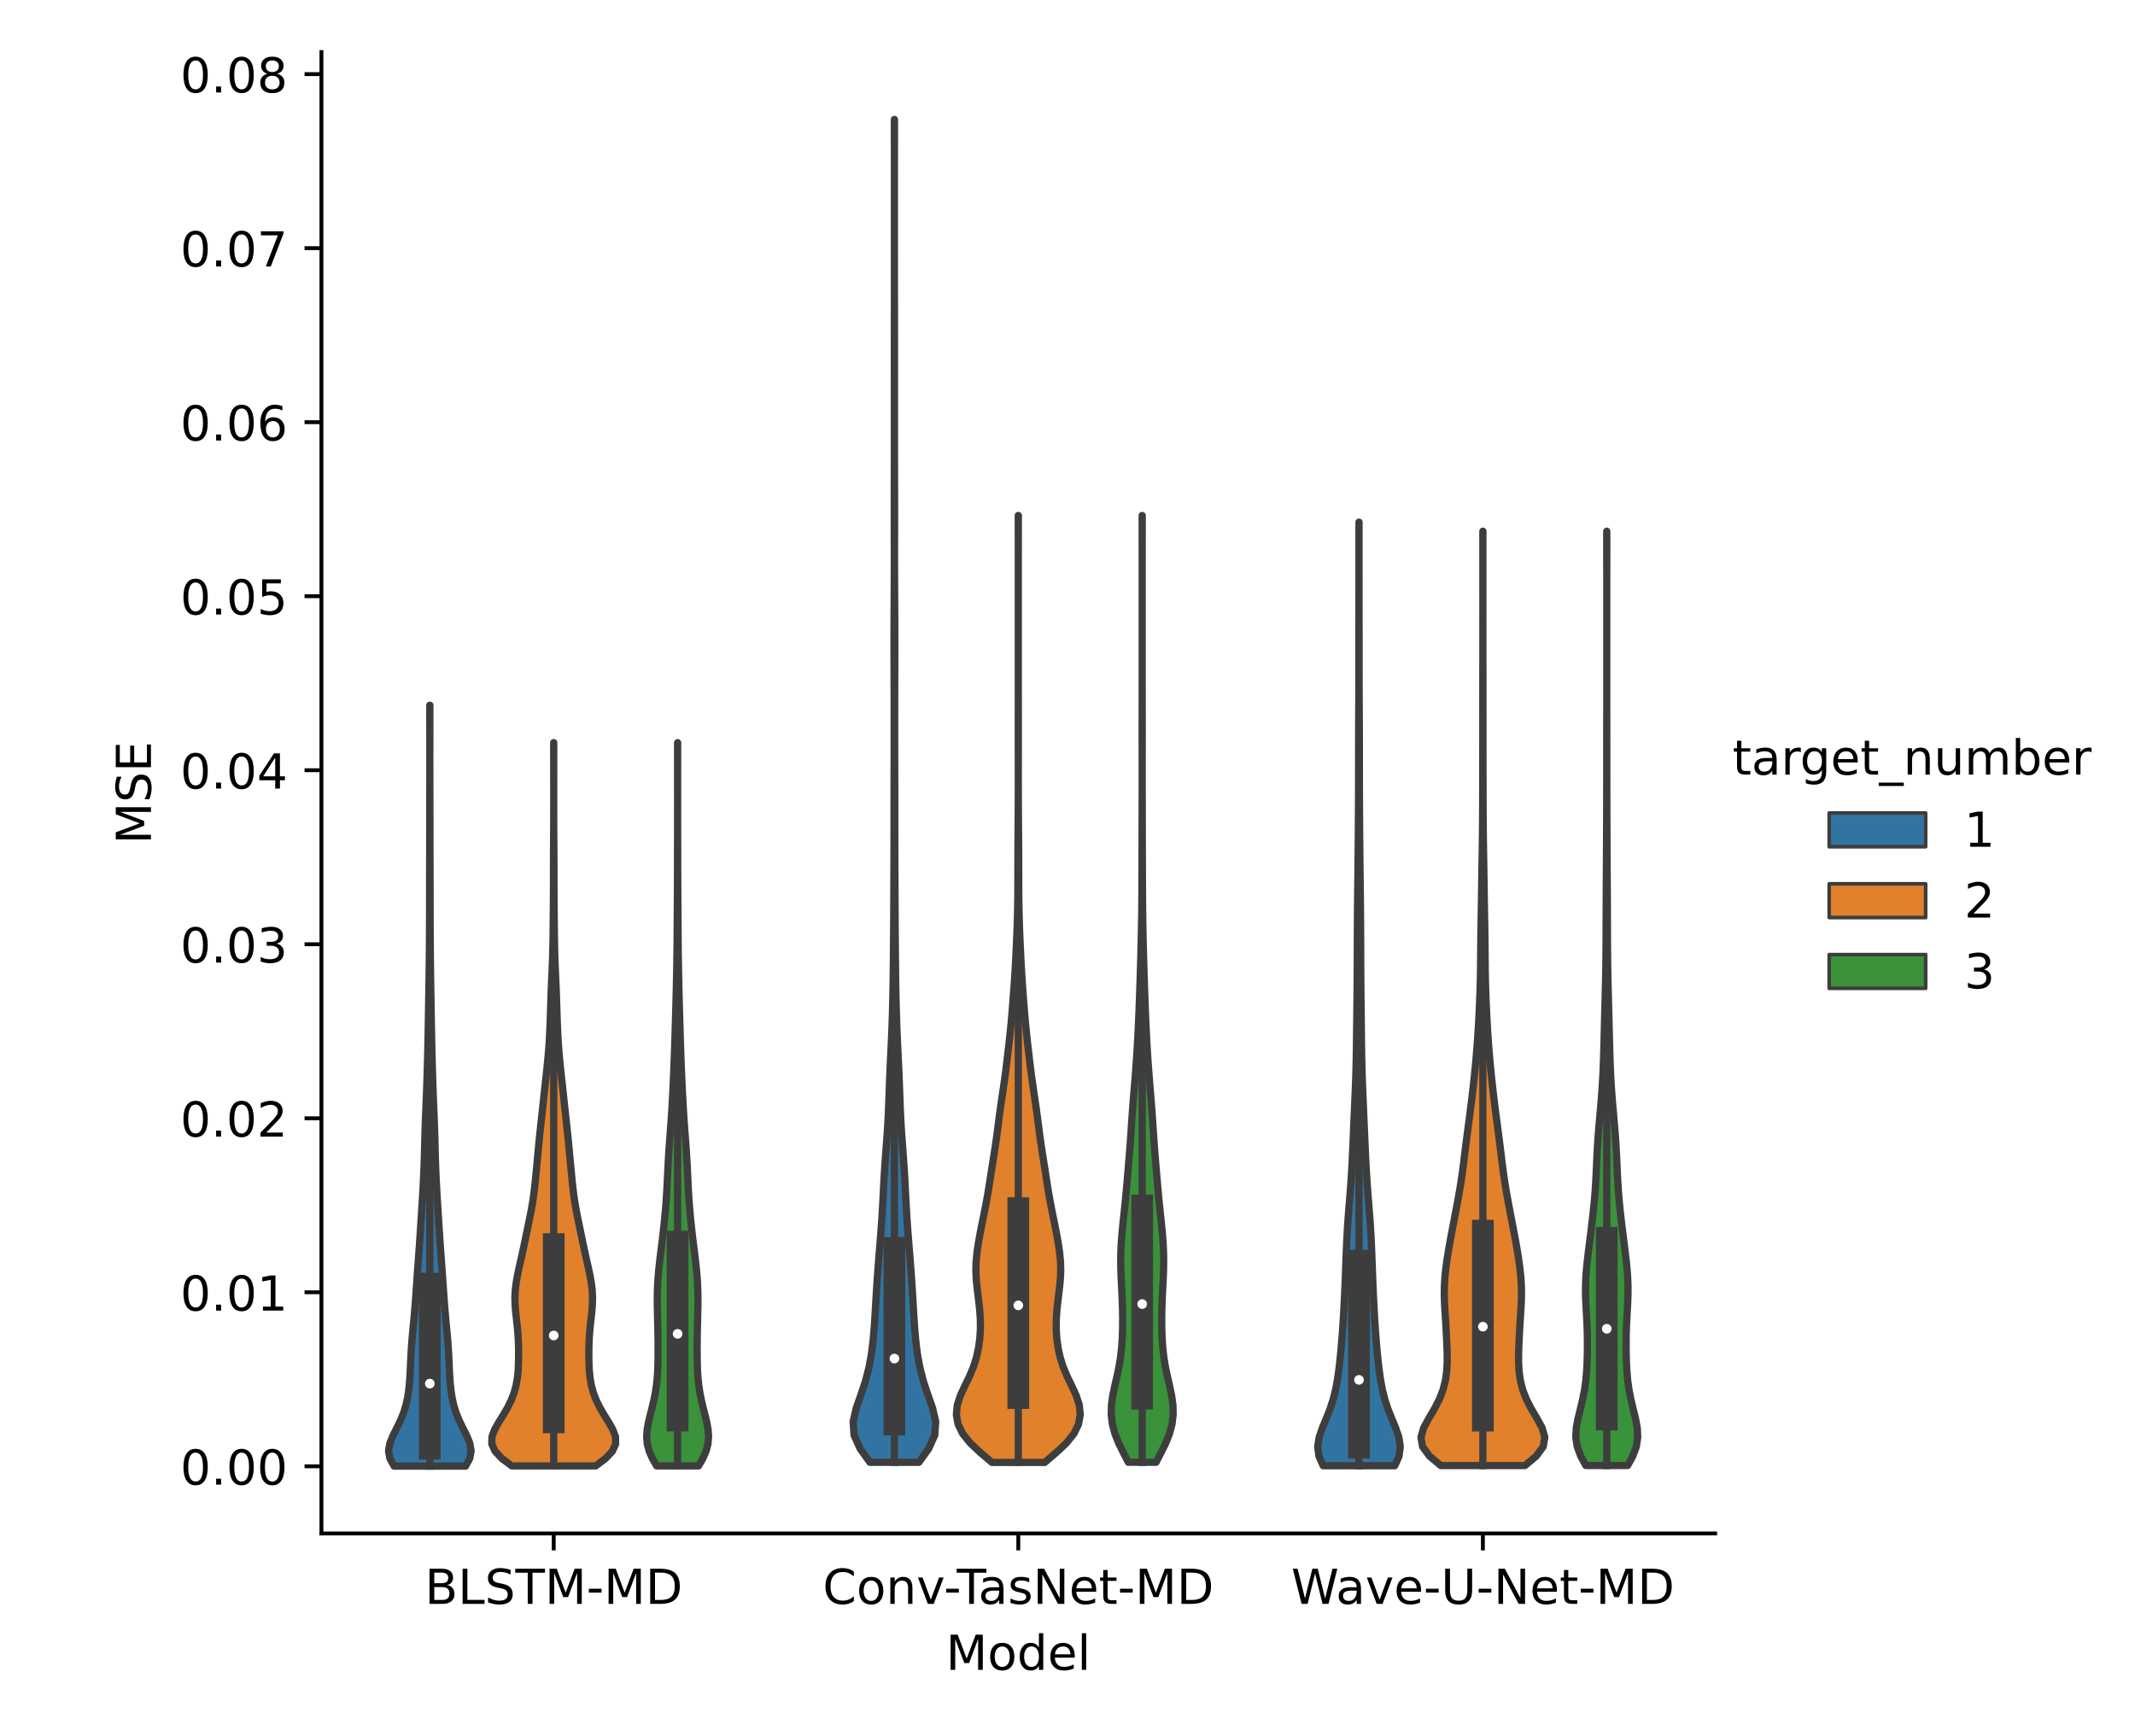 <?xml version="1.0" encoding="utf-8" standalone="no"?>
<!DOCTYPE svg PUBLIC "-//W3C//DTD SVG 1.1//EN"
  "http://www.w3.org/Graphics/SVG/1.1/DTD/svg11.dtd">
<!-- Created with matplotlib (https://matplotlib.org/) -->
<svg height="360pt" version="1.1" viewBox="0 0 442.61 360" width="442.61pt" xmlns="http://www.w3.org/2000/svg" xmlns:xlink="http://www.w3.org/1999/xlink">
 <defs>
  <style type="text/css">*{stroke-linecap:butt;stroke-linejoin:round;}</style>
 </defs>
 <g id="figure_1">
  <g id="patch_1">
   <path d="M 0 360 
L 442.61 360 
L 442.61 0 
L 0 0 
z
" style="fill:#ffffff;"/>
  </g>
  <g id="axes_1">
   <g id="patch_2">
    <path d="M 66.637 317.939 
L 355.574 317.939 
L 355.574 10.8 
L 66.637 10.8 
z
" style="fill:#ffffff;"/>
   </g>
   <g id="PolyCollection_1">
    <defs>
     <path d="M 96.517 -56.022 
L 81.703 -56.022 
L 80.826 -57.616 
L 80.549 -59.209 
L 80.829 -60.803 
L 81.484 -62.396 
L 82.29 -63.99 
L 83.063 -65.584 
L 83.703 -67.177 
L 84.183 -68.771 
L 84.523 -70.364 
L 84.754 -71.958 
L 84.908 -73.551 
L 85.011 -75.145 
L 85.088 -76.739 
L 85.159 -78.332 
L 85.244 -79.926 
L 85.353 -81.519 
L 85.487 -83.113 
L 85.636 -84.707 
L 85.788 -86.3 
L 85.933 -87.894 
L 86.063 -89.487 
L 86.182 -91.081 
L 86.292 -92.674 
L 86.401 -94.268 
L 86.512 -95.862 
L 86.628 -97.455 
L 86.747 -99.049 
L 86.864 -100.642 
L 86.976 -102.236 
L 87.082 -103.829 
L 87.185 -105.423 
L 87.287 -107.017 
L 87.389 -108.61 
L 87.491 -110.204 
L 87.59 -111.797 
L 87.683 -113.391 
L 87.767 -114.985 
L 87.842 -116.578 
L 87.906 -118.172 
L 87.959 -119.765 
L 88.003 -121.359 
L 88.042 -122.952 
L 88.083 -124.546 
L 88.131 -126.14 
L 88.189 -127.733 
L 88.253 -129.327 
L 88.32 -130.92 
L 88.384 -132.514 
L 88.442 -134.107 
L 88.496 -135.701 
L 88.546 -137.295 
L 88.592 -138.888 
L 88.636 -140.482 
L 88.676 -142.075 
L 88.712 -143.669 
L 88.744 -145.263 
L 88.773 -146.856 
L 88.802 -148.45 
L 88.829 -150.043 
L 88.856 -151.637 
L 88.882 -153.23 
L 88.907 -154.824 
L 88.932 -156.418 
L 88.955 -158.011 
L 88.977 -159.605 
L 88.996 -161.198 
L 89.011 -162.792 
L 89.024 -164.386 
L 89.033 -165.979 
L 89.041 -167.573 
L 89.046 -169.166 
L 89.05 -170.76 
L 89.053 -172.353 
L 89.056 -173.947 
L 89.058 -175.541 
L 89.061 -177.134 
L 89.065 -178.728 
L 89.069 -180.321 
L 89.073 -181.915 
L 89.077 -183.508 
L 89.08 -185.102 
L 89.083 -186.696 
L 89.086 -188.289 
L 89.088 -189.883 
L 89.091 -191.476 
L 89.095 -193.07 
L 89.098 -194.664 
L 89.101 -196.257 
L 89.104 -197.851 
L 89.106 -199.444 
L 89.108 -201.038 
L 89.108 -202.631 
L 89.108 -204.225 
L 89.107 -205.819 
L 89.105 -207.412 
L 89.102 -209.006 
L 89.1 -210.599 
L 89.098 -212.193 
L 89.098 -213.786 
L 89.122 -213.786 
L 89.122 -213.786 
L 89.122 -212.193 
L 89.121 -210.599 
L 89.118 -209.006 
L 89.116 -207.412 
L 89.114 -205.819 
L 89.113 -204.225 
L 89.112 -202.631 
L 89.113 -201.038 
L 89.114 -199.444 
L 89.116 -197.851 
L 89.119 -196.257 
L 89.122 -194.664 
L 89.126 -193.07 
L 89.129 -191.476 
L 89.132 -189.883 
L 89.135 -188.289 
L 89.137 -186.696 
L 89.14 -185.102 
L 89.144 -183.508 
L 89.148 -181.915 
L 89.152 -180.321 
L 89.156 -178.728 
L 89.159 -177.134 
L 89.162 -175.541 
L 89.165 -173.947 
L 89.167 -172.353 
L 89.17 -170.76 
L 89.175 -169.166 
L 89.18 -167.573 
L 89.187 -165.979 
L 89.197 -164.386 
L 89.209 -162.792 
L 89.225 -161.198 
L 89.244 -159.605 
L 89.265 -158.011 
L 89.289 -156.418 
L 89.313 -154.824 
L 89.338 -153.23 
L 89.365 -151.637 
L 89.391 -150.043 
L 89.419 -148.45 
L 89.447 -146.856 
L 89.477 -145.263 
L 89.509 -143.669 
L 89.545 -142.075 
L 89.584 -140.482 
L 89.628 -138.888 
L 89.675 -137.295 
L 89.724 -135.701 
L 89.778 -134.107 
L 89.837 -132.514 
L 89.901 -130.92 
L 89.967 -129.327 
L 90.032 -127.733 
L 90.09 -126.14 
L 90.138 -124.546 
L 90.179 -122.952 
L 90.218 -121.359 
L 90.262 -119.765 
L 90.315 -118.172 
L 90.379 -116.578 
L 90.453 -114.985 
L 90.537 -113.391 
L 90.63 -111.797 
L 90.729 -110.204 
L 90.831 -108.61 
L 90.934 -107.017 
L 91.035 -105.423 
L 91.138 -103.829 
L 91.245 -102.236 
L 91.357 -100.642 
L 91.474 -99.049 
L 91.592 -97.455 
L 91.708 -95.862 
L 91.82 -94.268 
L 91.928 -92.674 
L 92.039 -91.081 
L 92.157 -89.487 
L 92.288 -87.894 
L 92.432 -86.3 
L 92.584 -84.707 
L 92.733 -83.113 
L 92.867 -81.519 
L 92.976 -79.926 
L 93.062 -78.332 
L 93.133 -76.739 
L 93.209 -75.145 
L 93.312 -73.551 
L 93.467 -71.958 
L 93.698 -70.364 
L 94.037 -68.771 
L 94.517 -67.177 
L 95.157 -65.584 
L 95.93 -63.99 
L 96.737 -62.396 
L 97.392 -60.803 
L 97.671 -59.209 
L 97.395 -57.616 
L 96.517 -56.022 
z
" id="m1117dee019" style="stroke:#3d3d3d;stroke-width:1.5;"/>
    </defs>
    <g clip-path="url(#pd729168792)">
     <use style="fill:#3274a1;stroke:#3d3d3d;stroke-width:1.5;" x="0" xlink:href="#m1117dee019" y="360"/>
    </g>
   </g>
   <g id="PolyCollection_2">
    <defs>
     <path d="M 123.504 -56.074 
L 106.083 -56.074 
L 104.07 -57.589 
L 102.634 -59.104 
L 101.952 -60.618 
L 101.991 -62.133 
L 102.563 -63.647 
L 103.425 -65.162 
L 104.365 -66.677 
L 105.244 -68.191 
L 105.988 -69.706 
L 106.569 -71.221 
L 106.985 -72.735 
L 107.254 -74.25 
L 107.409 -75.765 
L 107.484 -77.279 
L 107.511 -78.794 
L 107.504 -80.309 
L 107.464 -81.823 
L 107.38 -83.338 
L 107.249 -84.853 
L 107.081 -86.367 
L 106.912 -87.882 
L 106.785 -89.396 
L 106.745 -90.911 
L 106.814 -92.426 
L 106.99 -93.94 
L 107.252 -95.455 
L 107.57 -96.97 
L 107.911 -98.484 
L 108.251 -99.999 
L 108.58 -101.514 
L 108.897 -103.028 
L 109.21 -104.543 
L 109.525 -106.058 
L 109.837 -107.572 
L 110.133 -109.087 
L 110.398 -110.602 
L 110.623 -112.116 
L 110.812 -113.631 
L 110.975 -115.145 
L 111.123 -116.66 
L 111.265 -118.175 
L 111.406 -119.689 
L 111.547 -121.204 
L 111.692 -122.719 
L 111.843 -124.233 
L 112.001 -125.748 
L 112.165 -127.263 
L 112.33 -128.777 
L 112.493 -130.292 
L 112.655 -131.807 
L 112.817 -133.321 
L 112.982 -134.836 
L 113.149 -136.351 
L 113.315 -137.865 
L 113.474 -139.38 
L 113.618 -140.894 
L 113.745 -142.409 
L 113.852 -143.924 
L 113.939 -145.438 
L 114.01 -146.953 
L 114.067 -148.468 
L 114.116 -149.982 
L 114.163 -151.497 
L 114.212 -153.012 
L 114.267 -154.526 
L 114.329 -156.041 
L 114.395 -157.556 
L 114.462 -159.07 
L 114.523 -160.585 
L 114.574 -162.099 
L 114.613 -163.614 
L 114.64 -165.129 
L 114.66 -166.643 
L 114.676 -168.158 
L 114.69 -169.673 
L 114.705 -171.187 
L 114.719 -172.702 
L 114.73 -174.217 
L 114.736 -175.731 
L 114.739 -177.246 
L 114.74 -178.761 
L 114.742 -180.275 
L 114.746 -181.79 
L 114.754 -183.305 
L 114.763 -184.819 
L 114.773 -186.334 
L 114.781 -187.848 
L 114.787 -189.363 
L 114.79 -190.878 
L 114.792 -192.392 
L 114.793 -193.907 
L 114.793 -195.422 
L 114.793 -196.936 
L 114.792 -198.451 
L 114.79 -199.966 
L 114.789 -201.48 
L 114.787 -202.995 
L 114.785 -204.51 
L 114.785 -206.024 
L 114.802 -206.024 
L 114.802 -206.024 
L 114.802 -204.51 
L 114.8 -202.995 
L 114.798 -201.48 
L 114.797 -199.966 
L 114.795 -198.451 
L 114.794 -196.936 
L 114.794 -195.422 
L 114.794 -193.907 
L 114.795 -192.392 
L 114.797 -190.878 
L 114.8 -189.363 
L 114.806 -187.848 
L 114.814 -186.334 
L 114.824 -184.819 
L 114.833 -183.305 
L 114.841 -181.79 
L 114.845 -180.275 
L 114.847 -178.761 
L 114.848 -177.246 
L 114.851 -175.731 
L 114.857 -174.217 
L 114.868 -172.702 
L 114.882 -171.187 
L 114.896 -169.673 
L 114.911 -168.158 
L 114.927 -166.643 
L 114.947 -165.129 
L 114.974 -163.614 
L 115.013 -162.099 
L 115.064 -160.585 
L 115.125 -159.07 
L 115.192 -157.556 
L 115.258 -156.041 
L 115.32 -154.526 
L 115.375 -153.012 
L 115.424 -151.497 
L 115.471 -149.982 
L 115.52 -148.468 
L 115.577 -146.953 
L 115.648 -145.438 
L 115.735 -143.924 
L 115.842 -142.409 
L 115.969 -140.894 
L 116.113 -139.38 
L 116.272 -137.865 
L 116.437 -136.351 
L 116.605 -134.836 
L 116.77 -133.321 
L 116.932 -131.807 
L 117.094 -130.292 
L 117.257 -128.777 
L 117.422 -127.263 
L 117.586 -125.748 
L 117.744 -124.233 
L 117.895 -122.719 
L 118.04 -121.204 
L 118.181 -119.689 
L 118.322 -118.175 
L 118.464 -116.66 
L 118.612 -115.145 
L 118.775 -113.631 
L 118.964 -112.116 
L 119.189 -110.602 
L 119.454 -109.087 
L 119.75 -107.572 
L 120.062 -106.058 
L 120.377 -104.543 
L 120.69 -103.028 
L 121.007 -101.514 
L 121.336 -99.999 
L 121.676 -98.484 
L 122.017 -96.97 
L 122.334 -95.455 
L 122.597 -93.94 
L 122.773 -92.426 
L 122.842 -90.911 
L 122.802 -89.396 
L 122.675 -87.882 
L 122.506 -86.367 
L 122.338 -84.853 
L 122.206 -83.338 
L 122.123 -81.823 
L 122.083 -80.309 
L 122.076 -78.794 
L 122.103 -77.279 
L 122.178 -75.765 
L 122.333 -74.25 
L 122.602 -72.735 
L 123.018 -71.221 
L 123.599 -69.706 
L 124.343 -68.191 
L 125.222 -66.677 
L 126.162 -65.162 
L 127.024 -63.647 
L 127.596 -62.133 
L 127.635 -60.618 
L 126.953 -59.104 
L 125.517 -57.589 
L 123.504 -56.074 
z
" id="m7de872fedf" style="stroke:#3d3d3d;stroke-width:1.5;"/>
    </defs>
    <g clip-path="url(#pd729168792)">
     <use style="fill:#e1812c;stroke:#3d3d3d;stroke-width:1.5;" x="0" xlink:href="#m7de872fedf" y="360"/>
    </g>
   </g>
   <g id="PolyCollection_3">
    <defs>
     <path d="M 144.827 -56.074 
L 136.127 -56.074 
L 135.256 -57.589 
L 134.586 -59.104 
L 134.183 -60.618 
L 134.056 -62.133 
L 134.166 -63.647 
L 134.441 -65.162 
L 134.807 -66.677 
L 135.194 -68.191 
L 135.554 -69.706 
L 135.856 -71.221 
L 136.086 -72.735 
L 136.245 -74.25 
L 136.343 -75.765 
L 136.396 -77.279 
L 136.42 -78.794 
L 136.425 -80.309 
L 136.418 -81.823 
L 136.399 -83.338 
L 136.369 -84.853 
L 136.331 -86.367 
L 136.293 -87.882 
L 136.266 -89.396 
L 136.26 -90.911 
L 136.286 -92.426 
L 136.349 -93.94 
L 136.452 -95.455 
L 136.59 -96.97 
L 136.756 -98.484 
L 136.939 -99.999 
L 137.128 -101.514 
L 137.315 -103.028 
L 137.493 -104.543 
L 137.659 -106.058 
L 137.812 -107.572 
L 137.949 -109.087 
L 138.069 -110.602 
L 138.172 -112.116 
L 138.26 -113.631 
L 138.336 -115.145 
L 138.408 -116.66 
L 138.481 -118.175 
L 138.564 -119.689 
L 138.657 -121.204 
L 138.762 -122.719 
L 138.875 -124.233 
L 138.99 -125.748 
L 139.101 -127.263 
L 139.205 -128.777 
L 139.299 -130.292 
L 139.384 -131.807 
L 139.462 -133.321 
L 139.536 -134.836 
L 139.606 -136.351 
L 139.672 -137.865 
L 139.734 -139.38 
L 139.791 -140.894 
L 139.844 -142.409 
L 139.892 -143.924 
L 139.939 -145.438 
L 139.985 -146.953 
L 140.03 -148.468 
L 140.074 -149.982 
L 140.116 -151.497 
L 140.156 -153.012 
L 140.192 -154.526 
L 140.225 -156.041 
L 140.256 -157.556 
L 140.285 -159.07 
L 140.311 -160.585 
L 140.334 -162.099 
L 140.353 -163.614 
L 140.367 -165.129 
L 140.378 -166.643 
L 140.387 -168.158 
L 140.396 -169.673 
L 140.407 -171.187 
L 140.417 -172.702 
L 140.428 -174.217 
L 140.437 -175.731 
L 140.444 -177.246 
L 140.449 -178.761 
L 140.453 -180.275 
L 140.456 -181.79 
L 140.46 -183.305 
L 140.463 -184.819 
L 140.467 -186.334 
L 140.47 -187.848 
L 140.472 -189.363 
L 140.474 -190.878 
L 140.475 -192.392 
L 140.476 -193.907 
L 140.476 -195.422 
L 140.475 -196.936 
L 140.474 -198.451 
L 140.473 -199.966 
L 140.471 -201.48 
L 140.47 -202.995 
L 140.469 -204.51 
L 140.469 -206.024 
L 140.485 -206.024 
L 140.485 -206.024 
L 140.485 -204.51 
L 140.483 -202.995 
L 140.482 -201.48 
L 140.481 -199.966 
L 140.479 -198.451 
L 140.478 -196.936 
L 140.478 -195.422 
L 140.478 -193.907 
L 140.478 -192.392 
L 140.479 -190.878 
L 140.481 -189.363 
L 140.484 -187.848 
L 140.487 -186.334 
L 140.49 -184.819 
L 140.494 -183.305 
L 140.497 -181.79 
L 140.501 -180.275 
L 140.504 -178.761 
L 140.509 -177.246 
L 140.516 -175.731 
L 140.525 -174.217 
L 140.536 -172.702 
L 140.547 -171.187 
L 140.557 -169.673 
L 140.567 -168.158 
L 140.576 -166.643 
L 140.587 -165.129 
L 140.601 -163.614 
L 140.619 -162.099 
L 140.642 -160.585 
L 140.668 -159.07 
L 140.697 -157.556 
L 140.728 -156.041 
L 140.762 -154.526 
L 140.798 -153.012 
L 140.837 -151.497 
L 140.879 -149.982 
L 140.924 -148.468 
L 140.969 -146.953 
L 141.015 -145.438 
L 141.061 -143.924 
L 141.11 -142.409 
L 141.162 -140.894 
L 141.219 -139.38 
L 141.281 -137.865 
L 141.348 -136.351 
L 141.418 -134.836 
L 141.491 -133.321 
L 141.57 -131.807 
L 141.655 -130.292 
L 141.749 -128.777 
L 141.852 -127.263 
L 141.964 -125.748 
L 142.079 -124.233 
L 142.191 -122.719 
L 142.296 -121.204 
L 142.39 -119.689 
L 142.472 -118.175 
L 142.546 -116.66 
L 142.618 -115.145 
L 142.694 -113.631 
L 142.781 -112.116 
L 142.884 -110.602 
L 143.004 -109.087 
L 143.142 -107.572 
L 143.295 -106.058 
L 143.461 -104.543 
L 143.639 -103.028 
L 143.825 -101.514 
L 144.015 -99.999 
L 144.198 -98.484 
L 144.364 -96.97 
L 144.502 -95.455 
L 144.604 -93.94 
L 144.667 -92.426 
L 144.693 -90.911 
L 144.688 -89.396 
L 144.66 -87.882 
L 144.622 -86.367 
L 144.584 -84.853 
L 144.554 -83.338 
L 144.535 -81.823 
L 144.528 -80.309 
L 144.534 -78.794 
L 144.557 -77.279 
L 144.61 -75.765 
L 144.708 -74.25 
L 144.867 -72.735 
L 145.098 -71.221 
L 145.4 -69.706 
L 145.76 -68.191 
L 146.147 -66.677 
L 146.512 -65.162 
L 146.788 -63.647 
L 146.898 -62.133 
L 146.771 -60.618 
L 146.367 -59.104 
L 145.697 -57.589 
L 144.827 -56.074 
z
" id="meaca79fdc6" style="stroke:#3d3d3d;stroke-width:1.5;"/>
    </defs>
    <g clip-path="url(#pd729168792)">
     <use style="fill:#3a923a;stroke:#3d3d3d;stroke-width:1.5;" x="0" xlink:href="#meaca79fdc6" y="360"/>
    </g>
   </g>
   <g id="PolyCollection_4">
    <defs>
     <path d="M 190.5 -56.815 
L 180.345 -56.815 
L 178.321 -59.628 
L 177.053 -62.44 
L 176.861 -65.252 
L 177.511 -68.065 
L 178.5 -70.877 
L 179.434 -73.689 
L 180.153 -76.502 
L 180.66 -79.314 
L 181.008 -82.126 
L 181.248 -84.939 
L 181.429 -87.751 
L 181.591 -90.564 
L 181.763 -93.376 
L 181.958 -96.188 
L 182.175 -99.001 
L 182.402 -101.813 
L 182.625 -104.625 
L 182.824 -107.438 
L 182.991 -110.25 
L 183.135 -113.062 
L 183.283 -115.875 
L 183.459 -118.687 
L 183.666 -121.5 
L 183.877 -124.312 
L 184.059 -127.124 
L 184.196 -129.937 
L 184.301 -132.749 
L 184.401 -135.561 
L 184.517 -138.374 
L 184.651 -141.186 
L 184.786 -143.998 
L 184.906 -146.811 
L 185.003 -149.623 
L 185.077 -152.436 
L 185.131 -155.248 
L 185.172 -158.06 
L 185.205 -160.873 
L 185.231 -163.685 
L 185.254 -166.497 
L 185.273 -169.31 
L 185.288 -172.122 
L 185.3 -174.934 
L 185.31 -177.747 
L 185.321 -180.559 
L 185.331 -183.372 
L 185.338 -186.184 
L 185.34 -188.996 
L 185.341 -191.809 
L 185.342 -194.621 
L 185.348 -197.433 
L 185.355 -200.246 
L 185.362 -203.058 
L 185.367 -205.87 
L 185.369 -208.683 
L 185.369 -211.495 
L 185.365 -214.308 
L 185.358 -217.12 
L 185.349 -219.932 
L 185.341 -222.745 
L 185.337 -225.557 
L 185.338 -228.369 
L 185.345 -231.182 
L 185.358 -233.994 
L 185.374 -236.806 
L 185.388 -239.619 
L 185.397 -242.431 
L 185.398 -245.244 
L 185.393 -248.056 
L 185.387 -250.868 
L 185.384 -253.681 
L 185.386 -256.493 
L 185.392 -259.305 
L 185.4 -262.118 
L 185.407 -264.93 
L 185.411 -267.742 
L 185.411 -270.555 
L 185.409 -273.367 
L 185.408 -276.18 
L 185.408 -278.992 
L 185.408 -281.804 
L 185.407 -284.617 
L 185.407 -287.429 
L 185.407 -290.241 
L 185.409 -293.054 
L 185.413 -295.866 
L 185.417 -298.678 
L 185.42 -301.491 
L 185.421 -304.303 
L 185.422 -307.116 
L 185.422 -309.928 
L 185.422 -312.74 
L 185.422 -315.553 
L 185.422 -318.365 
L 185.421 -321.177 
L 185.42 -323.99 
L 185.417 -326.802 
L 185.413 -329.614 
L 185.411 -332.427 
L 185.411 -335.239 
L 185.434 -335.239 
L 185.434 -335.239 
L 185.434 -332.427 
L 185.431 -329.614 
L 185.428 -326.802 
L 185.425 -323.99 
L 185.424 -321.177 
L 185.423 -318.365 
L 185.422 -315.553 
L 185.422 -312.74 
L 185.422 -309.928 
L 185.423 -307.116 
L 185.424 -304.303 
L 185.425 -301.491 
L 185.428 -298.678 
L 185.432 -295.866 
L 185.435 -293.054 
L 185.438 -290.241 
L 185.438 -287.429 
L 185.438 -284.617 
L 185.437 -281.804 
L 185.437 -278.992 
L 185.437 -276.18 
L 185.435 -273.367 
L 185.434 -270.555 
L 185.434 -267.742 
L 185.438 -264.93 
L 185.445 -262.118 
L 185.453 -259.305 
L 185.459 -256.493 
L 185.461 -253.681 
L 185.458 -250.868 
L 185.452 -248.056 
L 185.447 -245.244 
L 185.448 -242.431 
L 185.457 -239.619 
L 185.471 -236.806 
L 185.487 -233.994 
L 185.499 -231.182 
L 185.506 -228.369 
L 185.508 -225.557 
L 185.503 -222.745 
L 185.496 -219.932 
L 185.487 -217.12 
L 185.48 -214.308 
L 185.476 -211.495 
L 185.476 -208.683 
L 185.478 -205.87 
L 185.483 -203.058 
L 185.49 -200.246 
L 185.497 -197.433 
L 185.502 -194.621 
L 185.504 -191.809 
L 185.504 -188.996 
L 185.507 -186.184 
L 185.514 -183.372 
L 185.524 -180.559 
L 185.535 -177.747 
L 185.545 -174.934 
L 185.557 -172.122 
L 185.571 -169.31 
L 185.591 -166.497 
L 185.613 -163.685 
L 185.64 -160.873 
L 185.672 -158.06 
L 185.713 -155.248 
L 185.768 -152.436 
L 185.842 -149.623 
L 185.939 -146.811 
L 186.059 -143.998 
L 186.194 -141.186 
L 186.327 -138.374 
L 186.444 -135.561 
L 186.544 -132.749 
L 186.648 -129.937 
L 186.786 -127.124 
L 186.968 -124.312 
L 187.179 -121.5 
L 187.385 -118.687 
L 187.562 -115.875 
L 187.71 -113.062 
L 187.854 -110.25 
L 188.021 -107.438 
L 188.22 -104.625 
L 188.442 -101.813 
L 188.67 -99.001 
L 188.887 -96.188 
L 189.082 -93.376 
L 189.254 -90.564 
L 189.416 -87.751 
L 189.597 -84.939 
L 189.837 -82.126 
L 190.184 -79.314 
L 190.691 -76.502 
L 191.411 -73.689 
L 192.345 -70.877 
L 193.334 -68.065 
L 193.983 -65.252 
L 193.792 -62.44 
L 192.524 -59.628 
L 190.5 -56.815 
z
" id="m889b821529" style="stroke:#3d3d3d;stroke-width:1.5;"/>
    </defs>
    <g clip-path="url(#pd729168792)">
     <use style="fill:#3274a1;stroke:#3d3d3d;stroke-width:1.5;" x="0" xlink:href="#m889b821529" y="360"/>
    </g>
   </g>
   <g id="PolyCollection_5">
    <defs>
     <path d="M 216.574 -56.786 
L 205.637 -56.786 
L 203.312 -58.769 
L 201.187 -60.752 
L 199.584 -62.735 
L 198.617 -64.718 
L 198.264 -66.702 
L 198.459 -68.685 
L 199.102 -70.668 
L 200.017 -72.651 
L 200.98 -74.635 
L 201.809 -76.618 
L 202.435 -78.601 
L 202.866 -80.584 
L 203.133 -82.568 
L 203.251 -84.551 
L 203.229 -86.534 
L 203.09 -88.517 
L 202.871 -90.501 
L 202.621 -92.484 
L 202.409 -94.467 
L 202.306 -96.45 
L 202.355 -98.433 
L 202.55 -100.417 
L 202.85 -102.4 
L 203.209 -104.383 
L 203.601 -106.366 
L 204.005 -108.35 
L 204.398 -110.333 
L 204.756 -112.316 
L 205.078 -114.299 
L 205.385 -116.283 
L 205.694 -118.266 
L 206.01 -120.249 
L 206.317 -122.232 
L 206.601 -124.215 
L 206.862 -126.199 
L 207.117 -128.182 
L 207.384 -130.165 
L 207.671 -132.148 
L 207.967 -134.132 
L 208.252 -136.115 
L 208.513 -138.098 
L 208.755 -140.081 
L 208.989 -142.065 
L 209.218 -144.048 
L 209.433 -146.031 
L 209.627 -148.014 
L 209.799 -149.998 
L 209.958 -151.981 
L 210.108 -153.964 
L 210.252 -155.947 
L 210.385 -157.93 
L 210.503 -159.914 
L 210.606 -161.897 
L 210.699 -163.88 
L 210.785 -165.863 
L 210.862 -167.847 
L 210.925 -169.83 
L 210.969 -171.813 
L 210.996 -173.796 
L 211.01 -175.78 
L 211.016 -177.763 
L 211.018 -179.746 
L 211.021 -181.729 
L 211.027 -183.713 
L 211.04 -185.696 
L 211.056 -187.679 
L 211.072 -189.662 
L 211.085 -191.645 
L 211.094 -193.629 
L 211.1 -195.612 
L 211.103 -197.595 
L 211.104 -199.578 
L 211.103 -201.562 
L 211.1 -203.545 
L 211.098 -205.528 
L 211.096 -207.511 
L 211.096 -209.495 
L 211.098 -211.478 
L 211.1 -213.461 
L 211.103 -215.444 
L 211.104 -217.427 
L 211.105 -219.411 
L 211.105 -221.394 
L 211.106 -223.377 
L 211.106 -225.36 
L 211.106 -227.344 
L 211.106 -229.327 
L 211.106 -231.31 
L 211.106 -233.293 
L 211.106 -235.277 
L 211.106 -237.26 
L 211.106 -239.243 
L 211.105 -241.226 
L 211.105 -243.21 
L 211.104 -245.193 
L 211.102 -247.176 
L 211.099 -249.159 
L 211.097 -251.142 
L 211.096 -253.126 
L 211.116 -253.126 
L 211.116 -253.126 
L 211.115 -251.142 
L 211.112 -249.159 
L 211.11 -247.176 
L 211.108 -245.193 
L 211.106 -243.21 
L 211.106 -241.226 
L 211.106 -239.243 
L 211.106 -237.26 
L 211.106 -235.277 
L 211.106 -233.293 
L 211.106 -231.31 
L 211.106 -229.327 
L 211.106 -227.344 
L 211.106 -225.36 
L 211.106 -223.377 
L 211.106 -221.394 
L 211.106 -219.411 
L 211.107 -217.427 
L 211.109 -215.444 
L 211.111 -213.461 
L 211.114 -211.478 
L 211.115 -209.495 
L 211.115 -207.511 
L 211.113 -205.528 
L 211.111 -203.545 
L 211.109 -201.562 
L 211.108 -199.578 
L 211.108 -197.595 
L 211.111 -195.612 
L 211.117 -193.629 
L 211.126 -191.645 
L 211.14 -189.662 
L 211.156 -187.679 
L 211.172 -185.696 
L 211.184 -183.713 
L 211.191 -181.729 
L 211.193 -179.746 
L 211.195 -177.763 
L 211.202 -175.78 
L 211.216 -173.796 
L 211.243 -171.813 
L 211.287 -169.83 
L 211.349 -167.847 
L 211.426 -165.863 
L 211.512 -163.88 
L 211.605 -161.897 
L 211.709 -159.914 
L 211.827 -157.93 
L 211.959 -155.947 
L 212.103 -153.964 
L 212.254 -151.981 
L 212.412 -149.998 
L 212.585 -148.014 
L 212.778 -146.031 
L 212.993 -144.048 
L 213.222 -142.065 
L 213.456 -140.081 
L 213.698 -138.098 
L 213.959 -136.115 
L 214.244 -134.132 
L 214.54 -132.148 
L 214.827 -130.165 
L 215.094 -128.182 
L 215.349 -126.199 
L 215.61 -124.215 
L 215.894 -122.232 
L 216.201 -120.249 
L 216.517 -118.266 
L 216.827 -116.283 
L 217.133 -114.299 
L 217.456 -112.316 
L 217.814 -110.333 
L 218.206 -108.35 
L 218.61 -106.366 
L 219.002 -104.383 
L 219.361 -102.4 
L 219.661 -100.417 
L 219.856 -98.433 
L 219.905 -96.45 
L 219.802 -94.467 
L 219.59 -92.484 
L 219.341 -90.501 
L 219.121 -88.517 
L 218.982 -86.534 
L 218.961 -84.551 
L 219.078 -82.568 
L 219.345 -80.584 
L 219.777 -78.601 
L 220.402 -76.618 
L 221.232 -74.635 
L 222.194 -72.651 
L 223.109 -70.668 
L 223.752 -68.685 
L 223.947 -66.702 
L 223.594 -64.718 
L 222.628 -62.735 
L 221.024 -60.752 
L 218.9 -58.769 
L 216.574 -56.786 
z
" id="m7a4f7163c3" style="stroke:#3d3d3d;stroke-width:1.5;"/>
    </defs>
    <g clip-path="url(#pd729168792)">
     <use style="fill:#e1812c;stroke:#3d3d3d;stroke-width:1.5;" x="0" xlink:href="#m7a4f7163c3" y="360"/>
    </g>
   </g>
   <g id="PolyCollection_6">
    <defs>
     <path d="M 239.656 -56.82 
L 233.922 -56.82 
L 232.885 -58.803 
L 231.91 -60.786 
L 231.122 -62.769 
L 230.599 -64.752 
L 230.368 -66.735 
L 230.416 -68.718 
L 230.692 -70.701 
L 231.11 -72.684 
L 231.571 -74.666 
L 231.985 -76.649 
L 232.306 -78.632 
L 232.524 -80.615 
L 232.656 -82.598 
L 232.723 -84.581 
L 232.738 -86.564 
L 232.709 -88.547 
L 232.643 -90.529 
L 232.549 -92.512 
L 232.448 -94.495 
L 232.367 -96.478 
L 232.333 -98.461 
L 232.363 -100.444 
L 232.459 -102.427 
L 232.613 -104.41 
L 232.807 -106.393 
L 233.018 -108.375 
L 233.227 -110.358 
L 233.42 -112.341 
L 233.599 -114.324 
L 233.769 -116.307 
L 233.937 -118.29 
L 234.102 -120.273 
L 234.257 -122.256 
L 234.398 -124.238 
L 234.531 -126.221 
L 234.663 -128.204 
L 234.806 -130.187 
L 234.962 -132.17 
L 235.126 -134.153 
L 235.289 -136.136 
L 235.444 -138.119 
L 235.585 -140.101 
L 235.714 -142.084 
L 235.83 -144.067 
L 235.934 -146.05 
L 236.027 -148.033 
L 236.111 -150.016 
L 236.187 -151.999 
L 236.259 -153.982 
L 236.327 -155.965 
L 236.391 -157.947 
L 236.45 -159.93 
L 236.506 -161.913 
L 236.557 -163.896 
L 236.604 -165.879 
L 236.644 -167.862 
L 236.677 -169.845 
L 236.701 -171.828 
L 236.717 -173.81 
L 236.729 -175.793 
L 236.738 -177.776 
L 236.746 -179.759 
L 236.752 -181.742 
L 236.758 -183.725 
L 236.762 -185.708 
L 236.766 -187.691 
L 236.77 -189.674 
L 236.775 -191.656 
L 236.779 -193.639 
L 236.783 -195.622 
L 236.785 -197.605 
L 236.786 -199.588 
L 236.785 -201.571 
L 236.783 -203.554 
L 236.781 -205.537 
L 236.78 -207.519 
L 236.78 -209.502 
L 236.781 -211.485 
L 236.783 -213.468 
L 236.785 -215.451 
L 236.787 -217.434 
L 236.788 -219.417 
L 236.788 -221.4 
L 236.789 -223.382 
L 236.789 -225.365 
L 236.789 -227.348 
L 236.789 -229.331 
L 236.789 -231.314 
L 236.789 -233.297 
L 236.789 -235.28 
L 236.789 -237.263 
L 236.789 -239.246 
L 236.788 -241.228 
L 236.788 -243.211 
L 236.786 -245.194 
L 236.784 -247.177 
L 236.782 -249.16 
L 236.781 -251.143 
L 236.78 -253.126 
L 236.798 -253.126 
L 236.798 -253.126 
L 236.797 -251.143 
L 236.795 -249.16 
L 236.793 -247.177 
L 236.792 -245.194 
L 236.79 -243.211 
L 236.79 -241.228 
L 236.789 -239.246 
L 236.789 -237.263 
L 236.789 -235.28 
L 236.789 -233.297 
L 236.789 -231.314 
L 236.789 -229.331 
L 236.789 -227.348 
L 236.789 -225.365 
L 236.789 -223.382 
L 236.789 -221.4 
L 236.79 -219.417 
L 236.791 -217.434 
L 236.793 -215.451 
L 236.795 -213.468 
L 236.796 -211.485 
L 236.798 -209.502 
L 236.798 -207.519 
L 236.796 -205.537 
L 236.795 -203.554 
L 236.793 -201.571 
L 236.792 -199.588 
L 236.793 -197.605 
L 236.795 -195.622 
L 236.799 -193.639 
L 236.803 -191.656 
L 236.808 -189.674 
L 236.812 -187.691 
L 236.816 -185.708 
L 236.82 -183.725 
L 236.825 -181.742 
L 236.832 -179.759 
L 236.84 -177.776 
L 236.849 -175.793 
L 236.86 -173.81 
L 236.877 -171.828 
L 236.901 -169.845 
L 236.933 -167.862 
L 236.974 -165.879 
L 237.02 -163.896 
L 237.072 -161.913 
L 237.128 -159.93 
L 237.187 -157.947 
L 237.251 -155.965 
L 237.319 -153.982 
L 237.39 -151.999 
L 237.467 -150.016 
L 237.551 -148.033 
L 237.644 -146.05 
L 237.748 -144.067 
L 237.864 -142.084 
L 237.992 -140.101 
L 238.134 -138.119 
L 238.289 -136.136 
L 238.452 -134.153 
L 238.616 -132.17 
L 238.772 -130.187 
L 238.914 -128.204 
L 239.047 -126.221 
L 239.18 -124.238 
L 239.321 -122.256 
L 239.476 -120.273 
L 239.64 -118.29 
L 239.808 -116.307 
L 239.979 -114.324 
L 240.157 -112.341 
L 240.351 -110.358 
L 240.559 -108.375 
L 240.771 -106.393 
L 240.964 -104.41 
L 241.119 -102.427 
L 241.215 -100.444 
L 241.245 -98.461 
L 241.21 -96.478 
L 241.13 -94.495 
L 241.029 -92.512 
L 240.935 -90.529 
L 240.868 -88.547 
L 240.84 -86.564 
L 240.855 -84.581 
L 240.922 -82.598 
L 241.054 -80.615 
L 241.272 -78.632 
L 241.593 -76.649 
L 242.007 -74.666 
L 242.467 -72.684 
L 242.886 -70.701 
L 243.162 -68.718 
L 243.21 -66.735 
L 242.979 -64.752 
L 242.456 -62.769 
L 241.668 -60.786 
L 240.693 -58.803 
L 239.656 -56.82 
z
" id="m3ace3db4b1" style="stroke:#3d3d3d;stroke-width:1.5;"/>
    </defs>
    <g clip-path="url(#pd729168792)">
     <use style="fill:#3a923a;stroke:#3d3d3d;stroke-width:1.5;" x="0" xlink:href="#m3ace3db4b1" y="360"/>
    </g>
   </g>
   <g id="PolyCollection_7">
    <defs>
     <path d="M 289.16 -56.104 
L 274.309 -56.104 
L 273.433 -58.08 
L 273.173 -60.056 
L 273.479 -62.032 
L 274.159 -64.008 
L 274.981 -65.984 
L 275.759 -67.961 
L 276.401 -69.937 
L 276.89 -71.913 
L 277.257 -73.889 
L 277.541 -75.865 
L 277.773 -77.841 
L 277.971 -79.817 
L 278.144 -81.793 
L 278.295 -83.77 
L 278.429 -85.746 
L 278.548 -87.722 
L 278.656 -89.698 
L 278.752 -91.674 
L 278.839 -93.65 
L 278.917 -95.626 
L 278.99 -97.603 
L 279.062 -99.579 
L 279.141 -101.555 
L 279.234 -103.531 
L 279.348 -105.507 
L 279.484 -107.483 
L 279.637 -109.459 
L 279.798 -111.436 
L 279.954 -113.412 
L 280.095 -115.388 
L 280.217 -117.364 
L 280.322 -119.34 
L 280.415 -121.316 
L 280.502 -123.292 
L 280.587 -125.269 
L 280.671 -127.245 
L 280.757 -129.221 
L 280.844 -131.197 
L 280.929 -133.173 
L 281.009 -135.149 
L 281.077 -137.125 
L 281.131 -139.101 
L 281.172 -141.078 
L 281.203 -143.054 
L 281.228 -145.03 
L 281.251 -147.006 
L 281.273 -148.982 
L 281.296 -150.958 
L 281.318 -152.934 
L 281.337 -154.911 
L 281.353 -156.887 
L 281.365 -158.863 
L 281.373 -160.839 
L 281.38 -162.815 
L 281.387 -164.791 
L 281.396 -166.767 
L 281.407 -168.744 
L 281.421 -170.72 
L 281.439 -172.696 
L 281.459 -174.672 
L 281.483 -176.648 
L 281.507 -178.624 
L 281.53 -180.6 
L 281.552 -182.577 
L 281.57 -184.553 
L 281.587 -186.529 
L 281.602 -188.505 
L 281.615 -190.481 
L 281.627 -192.457 
L 281.638 -194.433 
L 281.645 -196.41 
L 281.65 -198.386 
L 281.652 -200.362 
L 281.653 -202.338 
L 281.654 -204.314 
L 281.656 -206.29 
L 281.662 -208.266 
L 281.67 -210.242 
L 281.68 -212.219 
L 281.691 -214.195 
L 281.699 -216.171 
L 281.706 -218.147 
L 281.709 -220.123 
L 281.71 -222.099 
L 281.71 -224.075 
L 281.71 -226.052 
L 281.712 -228.028 
L 281.715 -230.004 
L 281.718 -231.98 
L 281.722 -233.956 
L 281.724 -235.932 
L 281.726 -237.908 
L 281.727 -239.885 
L 281.727 -241.861 
L 281.727 -243.837 
L 281.727 -245.813 
L 281.727 -247.789 
L 281.728 -249.765 
L 281.728 -251.741 
L 281.741 -251.741 
L 281.741 -251.741 
L 281.742 -249.765 
L 281.742 -247.789 
L 281.742 -245.813 
L 281.742 -243.837 
L 281.742 -241.861 
L 281.743 -239.885 
L 281.743 -237.908 
L 281.745 -235.932 
L 281.748 -233.956 
L 281.751 -231.98 
L 281.754 -230.004 
L 281.757 -228.028 
L 281.759 -226.052 
L 281.759 -224.075 
L 281.759 -222.099 
L 281.76 -220.123 
L 281.763 -218.147 
L 281.77 -216.171 
L 281.779 -214.195 
L 281.789 -212.219 
L 281.799 -210.242 
L 281.807 -208.266 
L 281.813 -206.29 
L 281.816 -204.314 
L 281.816 -202.338 
L 281.817 -200.362 
L 281.819 -198.386 
L 281.824 -196.41 
L 281.832 -194.433 
L 281.842 -192.457 
L 281.854 -190.481 
L 281.867 -188.505 
L 281.882 -186.529 
L 281.899 -184.553 
L 281.918 -182.577 
L 281.939 -180.6 
L 281.962 -178.624 
L 281.986 -176.648 
L 282.01 -174.672 
L 282.031 -172.696 
L 282.048 -170.72 
L 282.062 -168.744 
L 282.073 -166.767 
L 282.082 -164.791 
L 282.089 -162.815 
L 282.096 -160.839 
L 282.104 -158.863 
L 282.116 -156.887 
L 282.132 -154.911 
L 282.151 -152.934 
L 282.173 -150.958 
L 282.196 -148.982 
L 282.218 -147.006 
L 282.241 -145.03 
L 282.266 -143.054 
L 282.297 -141.078 
L 282.338 -139.101 
L 282.392 -137.125 
L 282.461 -135.149 
L 282.54 -133.173 
L 282.625 -131.197 
L 282.712 -129.221 
L 282.798 -127.245 
L 282.883 -125.269 
L 282.967 -123.292 
L 283.054 -121.316 
L 283.147 -119.34 
L 283.252 -117.364 
L 283.374 -115.388 
L 283.515 -113.412 
L 283.671 -111.436 
L 283.832 -109.459 
L 283.986 -107.483 
L 284.122 -105.507 
L 284.235 -103.531 
L 284.328 -101.555 
L 284.407 -99.579 
L 284.48 -97.603 
L 284.552 -95.626 
L 284.631 -93.65 
L 284.717 -91.674 
L 284.814 -89.698 
L 284.921 -87.722 
L 285.04 -85.746 
L 285.174 -83.77 
L 285.325 -81.793 
L 285.498 -79.817 
L 285.696 -77.841 
L 285.928 -75.865 
L 286.213 -73.889 
L 286.579 -71.913 
L 287.068 -69.937 
L 287.71 -67.961 
L 288.489 -65.984 
L 289.31 -64.008 
L 289.99 -62.032 
L 290.296 -60.056 
L 290.036 -58.08 
L 289.16 -56.104 
z
" id="m38b42a6a58" style="stroke:#3d3d3d;stroke-width:1.5;"/>
    </defs>
    <g clip-path="url(#pd729168792)">
     <use style="fill:#3274a1;stroke:#3d3d3d;stroke-width:1.5;" x="0" xlink:href="#m38b42a6a58" y="360"/>
    </g>
   </g>
   <g id="PolyCollection_8">
    <defs>
     <path d="M 316.14 -56.138 
L 298.696 -56.138 
L 296.356 -58.094 
L 294.915 -60.051 
L 294.576 -62.008 
L 295.143 -63.965 
L 296.204 -65.922 
L 297.365 -67.878 
L 298.377 -69.835 
L 299.14 -71.792 
L 299.644 -73.749 
L 299.92 -75.706 
L 300.021 -77.662 
L 300.006 -79.619 
L 299.933 -81.576 
L 299.838 -83.533 
L 299.728 -85.49 
L 299.604 -87.447 
L 299.485 -89.403 
L 299.413 -91.36 
L 299.431 -93.317 
L 299.552 -95.274 
L 299.761 -97.231 
L 300.034 -99.187 
L 300.351 -101.144 
L 300.702 -103.101 
L 301.072 -105.058 
L 301.448 -107.015 
L 301.823 -108.971 
L 302.192 -110.928 
L 302.545 -112.885 
L 302.868 -114.842 
L 303.154 -116.799 
L 303.408 -118.756 
L 303.648 -120.712 
L 303.89 -122.669 
L 304.141 -124.626 
L 304.399 -126.583 
L 304.658 -128.54 
L 304.91 -130.496 
L 305.151 -132.453 
L 305.379 -134.41 
L 305.593 -136.367 
L 305.793 -138.324 
L 305.976 -140.28 
L 306.142 -142.237 
L 306.292 -144.194 
L 306.424 -146.151 
L 306.539 -148.108 
L 306.639 -150.065 
L 306.727 -152.021 
L 306.804 -153.978 
L 306.866 -155.935 
L 306.911 -157.892 
L 306.939 -159.849 
L 306.955 -161.805 
L 306.97 -163.762 
L 306.992 -165.719 
L 307.022 -167.676 
L 307.058 -169.633 
L 307.093 -171.589 
L 307.124 -173.546 
L 307.151 -175.503 
L 307.178 -177.46 
L 307.208 -179.417 
L 307.24 -181.374 
L 307.273 -183.33 
L 307.303 -185.287 
L 307.327 -187.244 
L 307.346 -189.201 
L 307.36 -191.158 
L 307.371 -193.114 
L 307.379 -195.071 
L 307.383 -197.028 
L 307.386 -198.985 
L 307.388 -200.942 
L 307.39 -202.898 
L 307.392 -204.855 
L 307.395 -206.812 
L 307.396 -208.769 
L 307.397 -210.726 
L 307.398 -212.683 
L 307.398 -214.639 
L 307.4 -216.596 
L 307.402 -218.553 
L 307.405 -220.51 
L 307.408 -222.467 
L 307.412 -224.423 
L 307.414 -226.38 
L 307.416 -228.337 
L 307.417 -230.294 
L 307.418 -232.251 
L 307.418 -234.207 
L 307.418 -236.164 
L 307.417 -238.121 
L 307.417 -240.078 
L 307.416 -242.035 
L 307.414 -243.992 
L 307.412 -245.948 
L 307.41 -247.905 
L 307.409 -249.862 
L 307.426 -249.862 
L 307.426 -249.862 
L 307.426 -247.905 
L 307.424 -245.948 
L 307.422 -243.992 
L 307.42 -242.035 
L 307.419 -240.078 
L 307.418 -238.121 
L 307.418 -236.164 
L 307.418 -234.207 
L 307.418 -232.251 
L 307.418 -230.294 
L 307.419 -228.337 
L 307.421 -226.38 
L 307.424 -224.423 
L 307.427 -222.467 
L 307.431 -220.51 
L 307.434 -218.553 
L 307.436 -216.596 
L 307.437 -214.639 
L 307.438 -212.683 
L 307.439 -210.726 
L 307.439 -208.769 
L 307.441 -206.812 
L 307.443 -204.855 
L 307.445 -202.898 
L 307.447 -200.942 
L 307.449 -198.985 
L 307.452 -197.028 
L 307.457 -195.071 
L 307.465 -193.114 
L 307.475 -191.158 
L 307.49 -189.201 
L 307.509 -187.244 
L 307.533 -185.287 
L 307.563 -183.33 
L 307.595 -181.374 
L 307.628 -179.417 
L 307.657 -177.46 
L 307.684 -175.503 
L 307.712 -173.546 
L 307.743 -171.589 
L 307.778 -169.633 
L 307.813 -167.676 
L 307.844 -165.719 
L 307.866 -163.762 
L 307.881 -161.805 
L 307.897 -159.849 
L 307.925 -157.892 
L 307.969 -155.935 
L 308.032 -153.978 
L 308.109 -152.021 
L 308.197 -150.065 
L 308.297 -148.108 
L 308.412 -146.151 
L 308.544 -144.194 
L 308.693 -142.237 
L 308.86 -140.28 
L 309.043 -138.324 
L 309.242 -136.367 
L 309.457 -134.41 
L 309.685 -132.453 
L 309.926 -130.496 
L 310.178 -128.54 
L 310.437 -126.583 
L 310.695 -124.626 
L 310.946 -122.669 
L 311.188 -120.712 
L 311.427 -118.756 
L 311.681 -116.799 
L 311.967 -114.842 
L 312.291 -112.885 
L 312.644 -110.928 
L 313.012 -108.971 
L 313.387 -107.015 
L 313.764 -105.058 
L 314.134 -103.101 
L 314.484 -101.144 
L 314.802 -99.187 
L 315.075 -97.231 
L 315.284 -95.274 
L 315.405 -93.317 
L 315.422 -91.36 
L 315.351 -89.403 
L 315.232 -87.447 
L 315.108 -85.49 
L 314.998 -83.533 
L 314.903 -81.576 
L 314.83 -79.619 
L 314.815 -77.662 
L 314.915 -75.706 
L 315.192 -73.749 
L 315.696 -71.792 
L 316.459 -69.835 
L 317.471 -67.878 
L 318.632 -65.922 
L 319.693 -63.965 
L 320.259 -62.008 
L 319.92 -60.051 
L 318.48 -58.094 
L 316.14 -56.138 
z
" id="m4a56c3064b" style="stroke:#3d3d3d;stroke-width:1.5;"/>
    </defs>
    <g clip-path="url(#pd729168792)">
     <use style="fill:#e1812c;stroke:#3d3d3d;stroke-width:1.5;" x="0" xlink:href="#m4a56c3064b" y="360"/>
    </g>
   </g>
   <g id="PolyCollection_9">
    <defs>
     <path d="M 337.445 -56.154 
L 328.757 -56.154 
L 327.694 -58.11 
L 326.971 -60.067 
L 326.68 -62.024 
L 326.783 -63.98 
L 327.15 -65.937 
L 327.63 -67.894 
L 328.098 -69.85 
L 328.482 -71.807 
L 328.756 -73.764 
L 328.93 -75.72 
L 329.029 -77.677 
L 329.078 -79.634 
L 329.09 -81.59 
L 329.065 -83.547 
L 328.999 -85.503 
L 328.896 -87.46 
L 328.784 -89.417 
L 328.703 -91.373 
L 328.693 -93.33 
L 328.77 -95.287 
L 328.926 -97.243 
L 329.135 -99.2 
L 329.372 -101.157 
L 329.619 -103.113 
L 329.864 -105.07 
L 330.1 -107.027 
L 330.32 -108.983 
L 330.515 -110.94 
L 330.679 -112.897 
L 330.808 -114.853 
L 330.909 -116.81 
L 330.994 -118.767 
L 331.083 -120.723 
L 331.191 -122.68 
L 331.327 -124.636 
L 331.486 -126.593 
L 331.659 -128.55 
L 331.832 -130.506 
L 331.993 -132.463 
L 332.135 -134.42 
L 332.253 -136.376 
L 332.349 -138.333 
L 332.424 -140.29 
L 332.483 -142.246 
L 332.534 -144.203 
L 332.581 -146.16 
L 332.63 -148.116 
L 332.68 -150.073 
L 332.733 -152.03 
L 332.784 -153.986 
L 332.832 -155.943 
L 332.874 -157.899 
L 332.907 -159.856 
L 332.93 -161.813 
L 332.946 -163.769 
L 332.956 -165.726 
L 332.962 -167.683 
L 332.968 -169.639 
L 332.975 -171.596 
L 332.983 -173.553 
L 332.994 -175.509 
L 333.006 -177.466 
L 333.018 -179.423 
L 333.03 -181.379 
L 333.042 -183.336 
L 333.053 -185.293 
L 333.062 -187.249 
L 333.069 -189.206 
L 333.076 -191.163 
L 333.081 -193.119 
L 333.086 -195.076 
L 333.089 -197.032 
L 333.091 -198.989 
L 333.091 -200.946 
L 333.092 -202.902 
L 333.093 -204.859 
L 333.095 -206.816 
L 333.097 -208.772 
L 333.098 -210.729 
L 333.1 -212.686 
L 333.1 -214.642 
L 333.101 -216.599 
L 333.101 -218.556 
L 333.101 -220.512 
L 333.101 -222.469 
L 333.101 -224.426 
L 333.101 -226.382 
L 333.101 -228.339 
L 333.101 -230.295 
L 333.101 -232.252 
L 333.101 -234.209 
L 333.101 -236.165 
L 333.1 -238.122 
L 333.1 -240.079 
L 333.099 -242.035 
L 333.097 -243.992 
L 333.095 -245.949 
L 333.093 -247.905 
L 333.093 -249.862 
L 333.109 -249.862 
L 333.109 -249.862 
L 333.109 -247.905 
L 333.107 -245.949 
L 333.105 -243.992 
L 333.104 -242.035 
L 333.102 -240.079 
L 333.102 -238.122 
L 333.101 -236.165 
L 333.101 -234.209 
L 333.101 -232.252 
L 333.101 -230.295 
L 333.101 -228.339 
L 333.101 -226.382 
L 333.101 -224.426 
L 333.101 -222.469 
L 333.101 -220.512 
L 333.101 -218.556 
L 333.101 -216.599 
L 333.102 -214.642 
L 333.102 -212.686 
L 333.104 -210.729 
L 333.105 -208.772 
L 333.107 -206.816 
L 333.109 -204.859 
L 333.11 -202.902 
L 333.111 -200.946 
L 333.112 -198.989 
L 333.113 -197.032 
L 333.116 -195.076 
L 333.121 -193.119 
L 333.127 -191.163 
L 333.133 -189.206 
L 333.14 -187.249 
L 333.149 -185.293 
L 333.16 -183.336 
L 333.172 -181.379 
L 333.184 -179.423 
L 333.197 -177.466 
L 333.208 -175.509 
L 333.219 -173.553 
L 333.227 -171.596 
L 333.234 -169.639 
L 333.24 -167.683 
L 333.246 -165.726 
L 333.256 -163.769 
L 333.272 -161.813 
L 333.295 -159.856 
L 333.328 -157.899 
L 333.37 -155.943 
L 333.418 -153.986 
L 333.469 -152.03 
L 333.522 -150.073 
L 333.572 -148.116 
L 333.621 -146.16 
L 333.668 -144.203 
L 333.719 -142.246 
L 333.779 -140.29 
L 333.853 -138.333 
L 333.949 -136.376 
L 334.067 -134.42 
L 334.209 -132.463 
L 334.37 -130.506 
L 334.543 -128.55 
L 334.716 -126.593 
L 334.875 -124.636 
L 335.011 -122.68 
L 335.12 -120.723 
L 335.208 -118.767 
L 335.293 -116.81 
L 335.394 -114.853 
L 335.523 -112.897 
L 335.687 -110.94 
L 335.882 -108.983 
L 336.102 -107.027 
L 336.338 -105.07 
L 336.583 -103.113 
L 336.83 -101.157 
L 337.067 -99.2 
L 337.276 -97.243 
L 337.432 -95.287 
L 337.509 -93.33 
L 337.499 -91.373 
L 337.418 -89.417 
L 337.306 -87.46 
L 337.203 -85.503 
L 337.137 -83.547 
L 337.112 -81.59 
L 337.124 -79.634 
L 337.173 -77.677 
L 337.272 -75.72 
L 337.446 -73.764 
L 337.72 -71.807 
L 338.104 -69.85 
L 338.572 -67.894 
L 339.052 -65.937 
L 339.419 -63.98 
L 339.522 -62.024 
L 339.231 -60.067 
L 338.508 -58.11 
L 337.445 -56.154 
z
" id="m42ab3bba2d" style="stroke:#3d3d3d;stroke-width:1.5;"/>
    </defs>
    <g clip-path="url(#pd729168792)">
     <use style="fill:#3a923a;stroke:#3d3d3d;stroke-width:1.5;" x="0" xlink:href="#m42ab3bba2d" y="360"/>
    </g>
   </g>
   <g id="patch_3">
    <path clip-path="url(#pd729168792)" d="M 114.793 304.014 
L 114.793 304.014 
L 114.793 304.014 
L 114.793 304.014 
z
" style="fill:#3274a1;stroke:#3d3d3d;stroke-linejoin:miter;stroke-width:0.75;"/>
   </g>
   <g id="patch_4">
    <path clip-path="url(#pd729168792)" d="M 114.793 304.014 
L 114.793 304.014 
L 114.793 304.014 
L 114.793 304.014 
z
" style="fill:#e1812c;stroke:#3d3d3d;stroke-linejoin:miter;stroke-width:0.75;"/>
   </g>
   <g id="patch_5">
    <path clip-path="url(#pd729168792)" d="M 114.793 304.014 
L 114.793 304.014 
L 114.793 304.014 
L 114.793 304.014 
z
" style="fill:#3a923a;stroke:#3d3d3d;stroke-linejoin:miter;stroke-width:0.75;"/>
   </g>
   <g id="matplotlib.axis_1">
    <g id="xtick_1">
     <g id="line2d_1">
      <defs>
       <path d="M 0 0 
L 0 3.5 
" id="m990f52f31e" style="stroke:#000000;stroke-width:0.8;"/>
      </defs>
      <g>
       <use style="stroke:#000000;stroke-width:0.8;" x="114.793" xlink:href="#m990f52f31e" y="317.939"/>
      </g>
     </g>
     <g id="text_1">
      <!-- BLSTM-MD -->
      <g transform="translate(88.067 332.537)scale(0.1 -0.1)">
       <defs>
        <path d="M 19.672 34.812 
L 19.672 8.109 
L 35.5 8.109 
Q 43.453 8.109 47.281 11.406 
Q 51.125 14.703 51.125 21.484 
Q 51.125 28.328 47.281 31.562 
Q 43.453 34.812 35.5 34.812 
z
M 19.672 64.797 
L 19.672 42.828 
L 34.281 42.828 
Q 41.5 42.828 45.031 45.531 
Q 48.578 48.25 48.578 53.812 
Q 48.578 59.328 45.031 62.062 
Q 41.5 64.797 34.281 64.797 
z
M 9.812 72.906 
L 35.016 72.906 
Q 46.297 72.906 52.391 68.219 
Q 58.5 63.531 58.5 54.891 
Q 58.5 48.188 55.375 44.234 
Q 52.25 40.281 46.188 39.312 
Q 53.469 37.75 57.5 32.781 
Q 61.531 27.828 61.531 20.406 
Q 61.531 10.641 54.891 5.312 
Q 48.25 0 35.984 0 
L 9.812 0 
z
" id="DejaVuSans-66"/>
        <path d="M 9.812 72.906 
L 19.672 72.906 
L 19.672 8.297 
L 55.172 8.297 
L 55.172 0 
L 9.812 0 
z
" id="DejaVuSans-76"/>
        <path d="M 53.516 70.516 
L 53.516 60.891 
Q 47.906 63.578 42.922 64.891 
Q 37.938 66.219 33.297 66.219 
Q 25.25 66.219 20.875 63.094 
Q 16.5 59.969 16.5 54.203 
Q 16.5 49.359 19.406 46.891 
Q 22.312 44.438 30.422 42.922 
L 36.375 41.703 
Q 47.406 39.594 52.656 34.297 
Q 57.906 29 57.906 20.125 
Q 57.906 9.516 50.797 4.047 
Q 43.703 -1.422 29.984 -1.422 
Q 24.812 -1.422 18.969 -0.25 
Q 13.141 0.922 6.891 3.219 
L 6.891 13.375 
Q 12.891 10.016 18.656 8.297 
Q 24.422 6.594 29.984 6.594 
Q 38.422 6.594 43.016 9.906 
Q 47.609 13.234 47.609 19.391 
Q 47.609 24.75 44.312 27.781 
Q 41.016 30.812 33.5 32.328 
L 27.484 33.5 
Q 16.453 35.688 11.516 40.375 
Q 6.594 45.062 6.594 53.422 
Q 6.594 63.094 13.406 68.656 
Q 20.219 74.219 32.172 74.219 
Q 37.312 74.219 42.625 73.281 
Q 47.953 72.359 53.516 70.516 
z
" id="DejaVuSans-83"/>
        <path d="M -0.297 72.906 
L 61.375 72.906 
L 61.375 64.594 
L 35.5 64.594 
L 35.5 0 
L 25.594 0 
L 25.594 64.594 
L -0.297 64.594 
z
" id="DejaVuSans-84"/>
        <path d="M 9.812 72.906 
L 24.516 72.906 
L 43.109 23.297 
L 61.812 72.906 
L 76.516 72.906 
L 76.516 0 
L 66.891 0 
L 66.891 64.016 
L 48.094 14.016 
L 38.188 14.016 
L 19.391 64.016 
L 19.391 0 
L 9.812 0 
z
" id="DejaVuSans-77"/>
        <path d="M 4.891 31.391 
L 31.203 31.391 
L 31.203 23.391 
L 4.891 23.391 
z
" id="DejaVuSans-45"/>
        <path d="M 19.672 64.797 
L 19.672 8.109 
L 31.594 8.109 
Q 46.688 8.109 53.688 14.938 
Q 60.688 21.781 60.688 36.531 
Q 60.688 51.172 53.688 57.984 
Q 46.688 64.797 31.594 64.797 
z
M 9.812 72.906 
L 30.078 72.906 
Q 51.266 72.906 61.172 64.094 
Q 71.094 55.281 71.094 36.531 
Q 71.094 17.672 61.125 8.828 
Q 51.172 0 30.078 0 
L 9.812 0 
z
" id="DejaVuSans-68"/>
       </defs>
       <use xlink:href="#DejaVuSans-66"/>
       <use x="68.604" xlink:href="#DejaVuSans-76"/>
       <use x="124.316" xlink:href="#DejaVuSans-83"/>
       <use x="187.793" xlink:href="#DejaVuSans-84"/>
       <use x="248.877" xlink:href="#DejaVuSans-77"/>
       <use x="335.156" xlink:href="#DejaVuSans-45"/>
       <use x="371.24" xlink:href="#DejaVuSans-77"/>
       <use x="457.52" xlink:href="#DejaVuSans-68"/>
      </g>
     </g>
    </g>
    <g id="xtick_2">
     <g id="line2d_2">
      <g>
       <use style="stroke:#000000;stroke-width:0.8;" x="211.106" xlink:href="#m990f52f31e" y="317.939"/>
      </g>
     </g>
     <g id="text_2">
      <!-- Conv-TasNet-MD -->
      <g transform="translate(170.567 332.537)scale(0.1 -0.1)">
       <defs>
        <path d="M 64.406 67.281 
L 64.406 56.891 
Q 59.422 61.531 53.781 63.812 
Q 48.141 66.109 41.797 66.109 
Q 29.297 66.109 22.656 58.469 
Q 16.016 50.828 16.016 36.375 
Q 16.016 21.969 22.656 14.328 
Q 29.297 6.688 41.797 6.688 
Q 48.141 6.688 53.781 8.984 
Q 59.422 11.281 64.406 15.922 
L 64.406 5.609 
Q 59.234 2.094 53.438 0.328 
Q 47.656 -1.422 41.219 -1.422 
Q 24.656 -1.422 15.125 8.703 
Q 5.609 18.844 5.609 36.375 
Q 5.609 53.953 15.125 64.078 
Q 24.656 74.219 41.219 74.219 
Q 47.75 74.219 53.531 72.484 
Q 59.328 70.75 64.406 67.281 
z
" id="DejaVuSans-67"/>
        <path d="M 30.609 48.391 
Q 23.391 48.391 19.188 42.75 
Q 14.984 37.109 14.984 27.297 
Q 14.984 17.484 19.156 11.844 
Q 23.344 6.203 30.609 6.203 
Q 37.797 6.203 41.984 11.859 
Q 46.188 17.531 46.188 27.297 
Q 46.188 37.016 41.984 42.703 
Q 37.797 48.391 30.609 48.391 
z
M 30.609 56 
Q 42.328 56 49.016 48.375 
Q 55.719 40.766 55.719 27.297 
Q 55.719 13.875 49.016 6.219 
Q 42.328 -1.422 30.609 -1.422 
Q 18.844 -1.422 12.172 6.219 
Q 5.516 13.875 5.516 27.297 
Q 5.516 40.766 12.172 48.375 
Q 18.844 56 30.609 56 
z
" id="DejaVuSans-111"/>
        <path d="M 54.891 33.016 
L 54.891 0 
L 45.906 0 
L 45.906 32.719 
Q 45.906 40.484 42.875 44.328 
Q 39.844 48.188 33.797 48.188 
Q 26.516 48.188 22.312 43.547 
Q 18.109 38.922 18.109 30.906 
L 18.109 0 
L 9.078 0 
L 9.078 54.688 
L 18.109 54.688 
L 18.109 46.188 
Q 21.344 51.125 25.703 53.562 
Q 30.078 56 35.797 56 
Q 45.219 56 50.047 50.172 
Q 54.891 44.344 54.891 33.016 
z
" id="DejaVuSans-110"/>
        <path d="M 2.984 54.688 
L 12.5 54.688 
L 29.594 8.797 
L 46.688 54.688 
L 56.203 54.688 
L 35.688 0 
L 23.484 0 
z
" id="DejaVuSans-118"/>
        <path d="M 34.281 27.484 
Q 23.391 27.484 19.188 25 
Q 14.984 22.516 14.984 16.5 
Q 14.984 11.719 18.141 8.906 
Q 21.297 6.109 26.703 6.109 
Q 34.188 6.109 38.703 11.406 
Q 43.219 16.703 43.219 25.484 
L 43.219 27.484 
z
M 52.203 31.203 
L 52.203 0 
L 43.219 0 
L 43.219 8.297 
Q 40.141 3.328 35.547 0.953 
Q 30.953 -1.422 24.312 -1.422 
Q 15.922 -1.422 10.953 3.297 
Q 6 8.016 6 15.922 
Q 6 25.141 12.172 29.828 
Q 18.359 34.516 30.609 34.516 
L 43.219 34.516 
L 43.219 35.406 
Q 43.219 41.609 39.141 45 
Q 35.062 48.391 27.688 48.391 
Q 23 48.391 18.547 47.266 
Q 14.109 46.141 10.016 43.891 
L 10.016 52.203 
Q 14.938 54.109 19.578 55.047 
Q 24.219 56 28.609 56 
Q 40.484 56 46.344 49.844 
Q 52.203 43.703 52.203 31.203 
z
" id="DejaVuSans-97"/>
        <path d="M 44.281 53.078 
L 44.281 44.578 
Q 40.484 46.531 36.375 47.5 
Q 32.281 48.484 27.875 48.484 
Q 21.188 48.484 17.844 46.438 
Q 14.5 44.391 14.5 40.281 
Q 14.5 37.156 16.891 35.375 
Q 19.281 33.594 26.516 31.984 
L 29.594 31.297 
Q 39.156 29.25 43.188 25.516 
Q 47.219 21.781 47.219 15.094 
Q 47.219 7.469 41.188 3.016 
Q 35.156 -1.422 24.609 -1.422 
Q 20.219 -1.422 15.453 -0.562 
Q 10.688 0.297 5.422 2 
L 5.422 11.281 
Q 10.406 8.688 15.234 7.391 
Q 20.062 6.109 24.812 6.109 
Q 31.156 6.109 34.562 8.281 
Q 37.984 10.453 37.984 14.406 
Q 37.984 18.062 35.516 20.016 
Q 33.062 21.969 24.703 23.781 
L 21.578 24.516 
Q 13.234 26.266 9.516 29.906 
Q 5.812 33.547 5.812 39.891 
Q 5.812 47.609 11.281 51.797 
Q 16.75 56 26.812 56 
Q 31.781 56 36.172 55.266 
Q 40.578 54.547 44.281 53.078 
z
" id="DejaVuSans-115"/>
        <path d="M 9.812 72.906 
L 23.094 72.906 
L 55.422 11.922 
L 55.422 72.906 
L 64.984 72.906 
L 64.984 0 
L 51.703 0 
L 19.391 60.984 
L 19.391 0 
L 9.812 0 
z
" id="DejaVuSans-78"/>
        <path d="M 56.203 29.594 
L 56.203 25.203 
L 14.891 25.203 
Q 15.484 15.922 20.484 11.062 
Q 25.484 6.203 34.422 6.203 
Q 39.594 6.203 44.453 7.469 
Q 49.312 8.734 54.109 11.281 
L 54.109 2.781 
Q 49.266 0.734 44.188 -0.344 
Q 39.109 -1.422 33.891 -1.422 
Q 20.797 -1.422 13.156 6.188 
Q 5.516 13.812 5.516 26.812 
Q 5.516 40.234 12.766 48.109 
Q 20.016 56 32.328 56 
Q 43.359 56 49.781 48.891 
Q 56.203 41.797 56.203 29.594 
z
M 47.219 32.234 
Q 47.125 39.594 43.094 43.984 
Q 39.062 48.391 32.422 48.391 
Q 24.906 48.391 20.391 44.141 
Q 15.875 39.891 15.188 32.172 
z
" id="DejaVuSans-101"/>
        <path d="M 18.312 70.219 
L 18.312 54.688 
L 36.812 54.688 
L 36.812 47.703 
L 18.312 47.703 
L 18.312 18.016 
Q 18.312 11.328 20.141 9.422 
Q 21.969 7.516 27.594 7.516 
L 36.812 7.516 
L 36.812 0 
L 27.594 0 
Q 17.188 0 13.234 3.875 
Q 9.281 7.766 9.281 18.016 
L 9.281 47.703 
L 2.688 47.703 
L 2.688 54.688 
L 9.281 54.688 
L 9.281 70.219 
z
" id="DejaVuSans-116"/>
       </defs>
       <use xlink:href="#DejaVuSans-67"/>
       <use x="69.824" xlink:href="#DejaVuSans-111"/>
       <use x="131.006" xlink:href="#DejaVuSans-110"/>
       <use x="194.385" xlink:href="#DejaVuSans-118"/>
       <use x="250.939" xlink:href="#DejaVuSans-45"/>
       <use x="277.898" xlink:href="#DejaVuSans-84"/>
       <use x="322.482" xlink:href="#DejaVuSans-97"/>
       <use x="383.762" xlink:href="#DejaVuSans-115"/>
       <use x="435.861" xlink:href="#DejaVuSans-78"/>
       <use x="510.666" xlink:href="#DejaVuSans-101"/>
       <use x="572.189" xlink:href="#DejaVuSans-116"/>
       <use x="611.398" xlink:href="#DejaVuSans-45"/>
       <use x="647.482" xlink:href="#DejaVuSans-77"/>
       <use x="733.762" xlink:href="#DejaVuSans-68"/>
      </g>
     </g>
    </g>
    <g id="xtick_3">
     <g id="line2d_3">
      <g>
       <use style="stroke:#000000;stroke-width:0.8;" x="307.418" xlink:href="#m990f52f31e" y="317.939"/>
      </g>
     </g>
     <g id="text_3">
      <!-- Wave-U-Net-MD -->
      <g transform="translate(267.68 332.537)scale(0.1 -0.1)">
       <defs>
        <path d="M 3.328 72.906 
L 13.281 72.906 
L 28.609 11.281 
L 43.891 72.906 
L 54.984 72.906 
L 70.312 11.281 
L 85.594 72.906 
L 95.609 72.906 
L 77.297 0 
L 64.891 0 
L 49.516 63.281 
L 33.984 0 
L 21.578 0 
z
" id="DejaVuSans-87"/>
        <path d="M 8.688 72.906 
L 18.609 72.906 
L 18.609 28.609 
Q 18.609 16.891 22.844 11.734 
Q 27.094 6.594 36.625 6.594 
Q 46.094 6.594 50.344 11.734 
Q 54.594 16.891 54.594 28.609 
L 54.594 72.906 
L 64.5 72.906 
L 64.5 27.391 
Q 64.5 13.141 57.438 5.859 
Q 50.391 -1.422 36.625 -1.422 
Q 22.797 -1.422 15.734 5.859 
Q 8.688 13.141 8.688 27.391 
z
" id="DejaVuSans-85"/>
       </defs>
       <use xlink:href="#DejaVuSans-87"/>
       <use x="92.502" xlink:href="#DejaVuSans-97"/>
       <use x="153.781" xlink:href="#DejaVuSans-118"/>
       <use x="212.961" xlink:href="#DejaVuSans-101"/>
       <use x="274.484" xlink:href="#DejaVuSans-45"/>
       <use x="310.568" xlink:href="#DejaVuSans-85"/>
       <use x="383.762" xlink:href="#DejaVuSans-45"/>
       <use x="419.846" xlink:href="#DejaVuSans-78"/>
       <use x="494.65" xlink:href="#DejaVuSans-101"/>
       <use x="556.174" xlink:href="#DejaVuSans-116"/>
       <use x="595.383" xlink:href="#DejaVuSans-45"/>
       <use x="631.467" xlink:href="#DejaVuSans-77"/>
       <use x="717.746" xlink:href="#DejaVuSans-68"/>
      </g>
     </g>
    </g>
    <g id="text_4">
     <!-- Model -->
     <g transform="translate(196.092 346.215)scale(0.1 -0.1)">
      <defs>
       <path d="M 45.406 46.391 
L 45.406 75.984 
L 54.391 75.984 
L 54.391 0 
L 45.406 0 
L 45.406 8.203 
Q 42.578 3.328 38.25 0.953 
Q 33.938 -1.422 27.875 -1.422 
Q 17.969 -1.422 11.734 6.484 
Q 5.516 14.406 5.516 27.297 
Q 5.516 40.188 11.734 48.094 
Q 17.969 56 27.875 56 
Q 33.938 56 38.25 53.625 
Q 42.578 51.266 45.406 46.391 
z
M 14.797 27.297 
Q 14.797 17.391 18.875 11.75 
Q 22.953 6.109 30.078 6.109 
Q 37.203 6.109 41.297 11.75 
Q 45.406 17.391 45.406 27.297 
Q 45.406 37.203 41.297 42.844 
Q 37.203 48.484 30.078 48.484 
Q 22.953 48.484 18.875 42.844 
Q 14.797 37.203 14.797 27.297 
z
" id="DejaVuSans-100"/>
       <path d="M 9.422 75.984 
L 18.406 75.984 
L 18.406 0 
L 9.422 0 
z
" id="DejaVuSans-108"/>
      </defs>
      <use xlink:href="#DejaVuSans-77"/>
      <use x="86.279" xlink:href="#DejaVuSans-111"/>
      <use x="147.461" xlink:href="#DejaVuSans-100"/>
      <use x="210.938" xlink:href="#DejaVuSans-101"/>
      <use x="272.461" xlink:href="#DejaVuSans-108"/>
     </g>
    </g>
   </g>
   <g id="matplotlib.axis_2">
    <g id="ytick_1">
     <g id="line2d_4">
      <defs>
       <path d="M 0 0 
L -3.5 0 
" id="m128dc9f6bd" style="stroke:#000000;stroke-width:0.8;"/>
      </defs>
      <g>
       <use style="stroke:#000000;stroke-width:0.8;" x="66.637" xlink:href="#m128dc9f6bd" y="304.014"/>
      </g>
     </g>
     <g id="text_5">
      <!-- 0.00 -->
      <g transform="translate(37.372 307.813)scale(0.1 -0.1)">
       <defs>
        <path d="M 31.781 66.406 
Q 24.172 66.406 20.328 58.906 
Q 16.5 51.422 16.5 36.375 
Q 16.5 21.391 20.328 13.891 
Q 24.172 6.391 31.781 6.391 
Q 39.453 6.391 43.281 13.891 
Q 47.125 21.391 47.125 36.375 
Q 47.125 51.422 43.281 58.906 
Q 39.453 66.406 31.781 66.406 
z
M 31.781 74.219 
Q 44.047 74.219 50.516 64.516 
Q 56.984 54.828 56.984 36.375 
Q 56.984 17.969 50.516 8.266 
Q 44.047 -1.422 31.781 -1.422 
Q 19.531 -1.422 13.062 8.266 
Q 6.594 17.969 6.594 36.375 
Q 6.594 54.828 13.062 64.516 
Q 19.531 74.219 31.781 74.219 
z
" id="DejaVuSans-48"/>
        <path d="M 10.688 12.406 
L 21 12.406 
L 21 0 
L 10.688 0 
z
" id="DejaVuSans-46"/>
       </defs>
       <use xlink:href="#DejaVuSans-48"/>
       <use x="63.623" xlink:href="#DejaVuSans-46"/>
       <use x="95.41" xlink:href="#DejaVuSans-48"/>
       <use x="159.033" xlink:href="#DejaVuSans-48"/>
      </g>
     </g>
    </g>
    <g id="ytick_2">
     <g id="line2d_5">
      <g>
       <use style="stroke:#000000;stroke-width:0.8;" x="66.637" xlink:href="#m128dc9f6bd" y="267.934"/>
      </g>
     </g>
     <g id="text_6">
      <!-- 0.01 -->
      <g transform="translate(37.372 271.733)scale(0.1 -0.1)">
       <defs>
        <path d="M 12.406 8.297 
L 28.516 8.297 
L 28.516 63.922 
L 10.984 60.406 
L 10.984 69.391 
L 28.422 72.906 
L 38.281 72.906 
L 38.281 8.297 
L 54.391 8.297 
L 54.391 0 
L 12.406 0 
z
" id="DejaVuSans-49"/>
       </defs>
       <use xlink:href="#DejaVuSans-48"/>
       <use x="63.623" xlink:href="#DejaVuSans-46"/>
       <use x="95.41" xlink:href="#DejaVuSans-48"/>
       <use x="159.033" xlink:href="#DejaVuSans-49"/>
      </g>
     </g>
    </g>
    <g id="ytick_3">
     <g id="line2d_6">
      <g>
       <use style="stroke:#000000;stroke-width:0.8;" x="66.637" xlink:href="#m128dc9f6bd" y="231.853"/>
      </g>
     </g>
     <g id="text_7">
      <!-- 0.02 -->
      <g transform="translate(37.372 235.653)scale(0.1 -0.1)">
       <defs>
        <path d="M 19.188 8.297 
L 53.609 8.297 
L 53.609 0 
L 7.328 0 
L 7.328 8.297 
Q 12.938 14.109 22.625 23.891 
Q 32.328 33.688 34.812 36.531 
Q 39.547 41.844 41.422 45.531 
Q 43.312 49.219 43.312 52.781 
Q 43.312 58.594 39.234 62.25 
Q 35.156 65.922 28.609 65.922 
Q 23.969 65.922 18.812 64.312 
Q 13.672 62.703 7.812 59.422 
L 7.812 69.391 
Q 13.766 71.781 18.938 73 
Q 24.125 74.219 28.422 74.219 
Q 39.75 74.219 46.484 68.547 
Q 53.219 62.891 53.219 53.422 
Q 53.219 48.922 51.531 44.891 
Q 49.859 40.875 45.406 35.406 
Q 44.188 33.984 37.641 27.219 
Q 31.109 20.453 19.188 8.297 
z
" id="DejaVuSans-50"/>
       </defs>
       <use xlink:href="#DejaVuSans-48"/>
       <use x="63.623" xlink:href="#DejaVuSans-46"/>
       <use x="95.41" xlink:href="#DejaVuSans-48"/>
       <use x="159.033" xlink:href="#DejaVuSans-50"/>
      </g>
     </g>
    </g>
    <g id="ytick_4">
     <g id="line2d_7">
      <g>
       <use style="stroke:#000000;stroke-width:0.8;" x="66.637" xlink:href="#m128dc9f6bd" y="195.773"/>
      </g>
     </g>
     <g id="text_8">
      <!-- 0.03 -->
      <g transform="translate(37.372 199.572)scale(0.1 -0.1)">
       <defs>
        <path d="M 40.578 39.312 
Q 47.656 37.797 51.625 33 
Q 55.609 28.219 55.609 21.188 
Q 55.609 10.406 48.188 4.484 
Q 40.766 -1.422 27.094 -1.422 
Q 22.516 -1.422 17.656 -0.516 
Q 12.797 0.391 7.625 2.203 
L 7.625 11.719 
Q 11.719 9.328 16.594 8.109 
Q 21.484 6.891 26.812 6.891 
Q 36.078 6.891 40.938 10.547 
Q 45.797 14.203 45.797 21.188 
Q 45.797 27.641 41.281 31.266 
Q 36.766 34.906 28.719 34.906 
L 20.219 34.906 
L 20.219 43.016 
L 29.109 43.016 
Q 36.375 43.016 40.234 45.922 
Q 44.094 48.828 44.094 54.297 
Q 44.094 59.906 40.109 62.906 
Q 36.141 65.922 28.719 65.922 
Q 24.656 65.922 20.016 65.031 
Q 15.375 64.156 9.812 62.312 
L 9.812 71.094 
Q 15.438 72.656 20.344 73.438 
Q 25.25 74.219 29.594 74.219 
Q 40.828 74.219 47.359 69.109 
Q 53.906 64.016 53.906 55.328 
Q 53.906 49.266 50.438 45.094 
Q 46.969 40.922 40.578 39.312 
z
" id="DejaVuSans-51"/>
       </defs>
       <use xlink:href="#DejaVuSans-48"/>
       <use x="63.623" xlink:href="#DejaVuSans-46"/>
       <use x="95.41" xlink:href="#DejaVuSans-48"/>
       <use x="159.033" xlink:href="#DejaVuSans-51"/>
      </g>
     </g>
    </g>
    <g id="ytick_5">
     <g id="line2d_8">
      <g>
       <use style="stroke:#000000;stroke-width:0.8;" x="66.637" xlink:href="#m128dc9f6bd" y="159.693"/>
      </g>
     </g>
     <g id="text_9">
      <!-- 0.04 -->
      <g transform="translate(37.372 163.492)scale(0.1 -0.1)">
       <defs>
        <path d="M 37.797 64.312 
L 12.891 25.391 
L 37.797 25.391 
z
M 35.203 72.906 
L 47.609 72.906 
L 47.609 25.391 
L 58.016 25.391 
L 58.016 17.188 
L 47.609 17.188 
L 47.609 0 
L 37.797 0 
L 37.797 17.188 
L 4.891 17.188 
L 4.891 26.703 
z
" id="DejaVuSans-52"/>
       </defs>
       <use xlink:href="#DejaVuSans-48"/>
       <use x="63.623" xlink:href="#DejaVuSans-46"/>
       <use x="95.41" xlink:href="#DejaVuSans-48"/>
       <use x="159.033" xlink:href="#DejaVuSans-52"/>
      </g>
     </g>
    </g>
    <g id="ytick_6">
     <g id="line2d_9">
      <g>
       <use style="stroke:#000000;stroke-width:0.8;" x="66.637" xlink:href="#m128dc9f6bd" y="123.612"/>
      </g>
     </g>
     <g id="text_10">
      <!-- 0.05 -->
      <g transform="translate(37.372 127.411)scale(0.1 -0.1)">
       <defs>
        <path d="M 10.797 72.906 
L 49.516 72.906 
L 49.516 64.594 
L 19.828 64.594 
L 19.828 46.734 
Q 21.969 47.469 24.109 47.828 
Q 26.266 48.188 28.422 48.188 
Q 40.625 48.188 47.75 41.5 
Q 54.891 34.812 54.891 23.391 
Q 54.891 11.625 47.562 5.094 
Q 40.234 -1.422 26.906 -1.422 
Q 22.312 -1.422 17.547 -0.641 
Q 12.797 0.141 7.719 1.703 
L 7.719 11.625 
Q 12.109 9.234 16.797 8.062 
Q 21.484 6.891 26.703 6.891 
Q 35.156 6.891 40.078 11.328 
Q 45.016 15.766 45.016 23.391 
Q 45.016 31 40.078 35.438 
Q 35.156 39.891 26.703 39.891 
Q 22.75 39.891 18.812 39.016 
Q 14.891 38.141 10.797 36.281 
z
" id="DejaVuSans-53"/>
       </defs>
       <use xlink:href="#DejaVuSans-48"/>
       <use x="63.623" xlink:href="#DejaVuSans-46"/>
       <use x="95.41" xlink:href="#DejaVuSans-48"/>
       <use x="159.033" xlink:href="#DejaVuSans-53"/>
      </g>
     </g>
    </g>
    <g id="ytick_7">
     <g id="line2d_10">
      <g>
       <use style="stroke:#000000;stroke-width:0.8;" x="66.637" xlink:href="#m128dc9f6bd" y="87.532"/>
      </g>
     </g>
     <g id="text_11">
      <!-- 0.06 -->
      <g transform="translate(37.372 91.331)scale(0.1 -0.1)">
       <defs>
        <path d="M 33.016 40.375 
Q 26.375 40.375 22.484 35.828 
Q 18.609 31.297 18.609 23.391 
Q 18.609 15.531 22.484 10.953 
Q 26.375 6.391 33.016 6.391 
Q 39.656 6.391 43.531 10.953 
Q 47.406 15.531 47.406 23.391 
Q 47.406 31.297 43.531 35.828 
Q 39.656 40.375 33.016 40.375 
z
M 52.594 71.297 
L 52.594 62.312 
Q 48.875 64.062 45.094 64.984 
Q 41.312 65.922 37.594 65.922 
Q 27.828 65.922 22.672 59.328 
Q 17.531 52.734 16.797 39.406 
Q 19.672 43.656 24.016 45.922 
Q 28.375 48.188 33.594 48.188 
Q 44.578 48.188 50.953 41.516 
Q 57.328 34.859 57.328 23.391 
Q 57.328 12.156 50.688 5.359 
Q 44.047 -1.422 33.016 -1.422 
Q 20.359 -1.422 13.672 8.266 
Q 6.984 17.969 6.984 36.375 
Q 6.984 53.656 15.188 63.938 
Q 23.391 74.219 37.203 74.219 
Q 40.922 74.219 44.703 73.484 
Q 48.484 72.75 52.594 71.297 
z
" id="DejaVuSans-54"/>
       </defs>
       <use xlink:href="#DejaVuSans-48"/>
       <use x="63.623" xlink:href="#DejaVuSans-46"/>
       <use x="95.41" xlink:href="#DejaVuSans-48"/>
       <use x="159.033" xlink:href="#DejaVuSans-54"/>
      </g>
     </g>
    </g>
    <g id="ytick_8">
     <g id="line2d_11">
      <g>
       <use style="stroke:#000000;stroke-width:0.8;" x="66.637" xlink:href="#m128dc9f6bd" y="51.451"/>
      </g>
     </g>
     <g id="text_12">
      <!-- 0.07 -->
      <g transform="translate(37.372 55.251)scale(0.1 -0.1)">
       <defs>
        <path d="M 8.203 72.906 
L 55.078 72.906 
L 55.078 68.703 
L 28.609 0 
L 18.312 0 
L 43.219 64.594 
L 8.203 64.594 
z
" id="DejaVuSans-55"/>
       </defs>
       <use xlink:href="#DejaVuSans-48"/>
       <use x="63.623" xlink:href="#DejaVuSans-46"/>
       <use x="95.41" xlink:href="#DejaVuSans-48"/>
       <use x="159.033" xlink:href="#DejaVuSans-55"/>
      </g>
     </g>
    </g>
    <g id="ytick_9">
     <g id="line2d_12">
      <g>
       <use style="stroke:#000000;stroke-width:0.8;" x="66.637" xlink:href="#m128dc9f6bd" y="15.371"/>
      </g>
     </g>
     <g id="text_13">
      <!-- 0.08 -->
      <g transform="translate(37.372 19.17)scale(0.1 -0.1)">
       <defs>
        <path d="M 31.781 34.625 
Q 24.75 34.625 20.719 30.859 
Q 16.703 27.094 16.703 20.516 
Q 16.703 13.922 20.719 10.156 
Q 24.75 6.391 31.781 6.391 
Q 38.812 6.391 42.859 10.172 
Q 46.922 13.969 46.922 20.516 
Q 46.922 27.094 42.891 30.859 
Q 38.875 34.625 31.781 34.625 
z
M 21.922 38.812 
Q 15.578 40.375 12.031 44.719 
Q 8.5 49.078 8.5 55.328 
Q 8.5 64.062 14.719 69.141 
Q 20.953 74.219 31.781 74.219 
Q 42.672 74.219 48.875 69.141 
Q 55.078 64.062 55.078 55.328 
Q 55.078 49.078 51.531 44.719 
Q 48 40.375 41.703 38.812 
Q 48.828 37.156 52.797 32.312 
Q 56.781 27.484 56.781 20.516 
Q 56.781 9.906 50.312 4.234 
Q 43.844 -1.422 31.781 -1.422 
Q 19.734 -1.422 13.25 4.234 
Q 6.781 9.906 6.781 20.516 
Q 6.781 27.484 10.781 32.312 
Q 14.797 37.156 21.922 38.812 
z
M 18.312 54.391 
Q 18.312 48.734 21.844 45.562 
Q 25.391 42.391 31.781 42.391 
Q 38.141 42.391 41.719 45.562 
Q 45.312 48.734 45.312 54.391 
Q 45.312 60.062 41.719 63.234 
Q 38.141 66.406 31.781 66.406 
Q 25.391 66.406 21.844 63.234 
Q 18.312 60.062 18.312 54.391 
z
" id="DejaVuSans-56"/>
       </defs>
       <use xlink:href="#DejaVuSans-48"/>
       <use x="63.623" xlink:href="#DejaVuSans-46"/>
       <use x="95.41" xlink:href="#DejaVuSans-48"/>
       <use x="159.033" xlink:href="#DejaVuSans-56"/>
      </g>
     </g>
    </g>
    <g id="text_14">
     <!-- MSE -->
     <g transform="translate(31.292 175.017)rotate(-90)scale(0.1 -0.1)">
      <defs>
       <path d="M 9.812 72.906 
L 55.906 72.906 
L 55.906 64.594 
L 19.672 64.594 
L 19.672 43.016 
L 54.391 43.016 
L 54.391 34.719 
L 19.672 34.719 
L 19.672 8.297 
L 56.781 8.297 
L 56.781 0 
L 9.812 0 
z
" id="DejaVuSans-69"/>
      </defs>
      <use xlink:href="#DejaVuSans-77"/>
      <use x="86.279" xlink:href="#DejaVuSans-83"/>
      <use x="149.756" xlink:href="#DejaVuSans-69"/>
     </g>
    </g>
   </g>
   <g id="line2d_13">
    <path clip-path="url(#pd729168792)" d="M 89.11 303.978 
L 89.11 214.832 
" style="fill:none;stroke:#3d3d3d;stroke-linecap:square;stroke-width:1.5;"/>
   </g>
   <g id="line2d_14">
    <path clip-path="url(#pd729168792)" d="M 89.11 300.357 
L 89.11 266.136 
" style="fill:none;stroke:#3d3d3d;stroke-linecap:square;stroke-width:4.5;"/>
   </g>
   <g id="line2d_15">
    <path clip-path="url(#pd729168792)" d="M 114.793 303.926 
L 114.793 202.534 
" style="fill:none;stroke:#3d3d3d;stroke-linecap:square;stroke-width:1.5;"/>
   </g>
   <g id="line2d_16">
    <path clip-path="url(#pd729168792)" d="M 114.793 294.902 
L 114.793 257.933 
" style="fill:none;stroke:#3d3d3d;stroke-linecap:square;stroke-width:4.5;"/>
   </g>
   <g id="line2d_17">
    <path clip-path="url(#pd729168792)" d="M 140.477 303.926 
L 140.477 202.263 
" style="fill:none;stroke:#3d3d3d;stroke-linecap:square;stroke-width:1.5;"/>
   </g>
   <g id="line2d_18">
    <path clip-path="url(#pd729168792)" d="M 140.477 294.54 
L 140.477 257.412 
" style="fill:none;stroke:#3d3d3d;stroke-linecap:square;stroke-width:4.5;"/>
   </g>
   <g id="line2d_19">
    <path clip-path="url(#pd729168792)" d="M 185.422 303.185 
L 185.422 204.211 
" style="fill:none;stroke:#3d3d3d;stroke-linecap:square;stroke-width:1.5;"/>
   </g>
   <g id="line2d_20">
    <path clip-path="url(#pd729168792)" d="M 185.422 295.362 
L 185.422 258.757 
" style="fill:none;stroke:#3d3d3d;stroke-linecap:square;stroke-width:4.5;"/>
   </g>
   <g id="line2d_21">
    <path clip-path="url(#pd729168792)" d="M 211.106 303.214 
L 211.106 191.708 
" style="fill:none;stroke:#3d3d3d;stroke-linecap:square;stroke-width:1.5;"/>
   </g>
   <g id="line2d_22">
    <path clip-path="url(#pd729168792)" d="M 211.106 289.865 
L 211.106 250.488 
" style="fill:none;stroke:#3d3d3d;stroke-linecap:square;stroke-width:4.5;"/>
   </g>
   <g id="line2d_23">
    <path clip-path="url(#pd729168792)" d="M 236.789 303.18 
L 236.789 191.708 
" style="fill:none;stroke:#3d3d3d;stroke-linecap:square;stroke-width:1.5;"/>
   </g>
   <g id="line2d_24">
    <path clip-path="url(#pd729168792)" d="M 236.789 289.992 
L 236.789 249.919 
" style="fill:none;stroke:#3d3d3d;stroke-linecap:square;stroke-width:4.5;"/>
   </g>
   <g id="line2d_25">
    <path clip-path="url(#pd729168792)" d="M 281.735 303.896 
L 281.735 203.412 
" style="fill:none;stroke:#3d3d3d;stroke-linecap:square;stroke-width:1.5;"/>
   </g>
   <g id="line2d_26">
    <path clip-path="url(#pd729168792)" d="M 281.735 300.153 
L 281.735 261.386 
" style="fill:none;stroke:#3d3d3d;stroke-linecap:square;stroke-width:4.5;"/>
   </g>
   <g id="line2d_27">
    <path clip-path="url(#pd729168792)" d="M 307.418 303.862 
L 307.418 196.229 
" style="fill:none;stroke:#3d3d3d;stroke-linecap:square;stroke-width:1.5;"/>
   </g>
   <g id="line2d_28">
    <path clip-path="url(#pd729168792)" d="M 307.418 294.552 
L 307.418 255.156 
" style="fill:none;stroke:#3d3d3d;stroke-linecap:square;stroke-width:4.5;"/>
   </g>
   <g id="line2d_29">
    <path clip-path="url(#pd729168792)" d="M 333.101 303.846 
L 333.101 200.692 
" style="fill:none;stroke:#3d3d3d;stroke-linecap:square;stroke-width:1.5;"/>
   </g>
   <g id="line2d_30">
    <path clip-path="url(#pd729168792)" d="M 333.101 294.315 
L 333.101 256.624 
" style="fill:none;stroke:#3d3d3d;stroke-linecap:square;stroke-width:4.5;"/>
   </g>
   <g id="patch_6">
    <path d="M 66.637 317.939 
L 66.637 10.8 
" style="fill:none;stroke:#000000;stroke-linecap:square;stroke-linejoin:miter;stroke-width:0.8;"/>
   </g>
   <g id="patch_7">
    <path d="M 66.637 317.939 
L 355.574 317.939 
" style="fill:none;stroke:#000000;stroke-linecap:square;stroke-linejoin:miter;stroke-width:0.8;"/>
   </g>
   <g id="PathCollection_1">
    <defs>
     <path d="M 0 1.5 
C 0.398 1.5 0.779 1.342 1.061 1.061 
C 1.342 0.779 1.5 0.398 1.5 0 
C 1.5 -0.398 1.342 -0.779 1.061 -1.061 
C 0.779 -1.342 0.398 -1.5 0 -1.5 
C -0.398 -1.5 -0.779 -1.342 -1.061 -1.061 
C -1.342 -0.779 -1.5 -0.398 -1.5 0 
C -1.5 0.398 -1.342 0.779 -1.061 1.061 
C -0.779 1.342 -0.398 1.5 0 1.5 
z
" id="m65e2b4c4b8" style="stroke:#3d3d3d;"/>
    </defs>
    <g clip-path="url(#pd729168792)">
     <use style="fill:#ffffff;stroke:#3d3d3d;" x="89.11" xlink:href="#m65e2b4c4b8" y="286.87"/>
    </g>
   </g>
   <g id="PathCollection_2">
    <g clip-path="url(#pd729168792)">
     <use style="fill:#ffffff;stroke:#3d3d3d;" x="114.793" xlink:href="#m65e2b4c4b8" y="276.89"/>
    </g>
   </g>
   <g id="PathCollection_3">
    <g clip-path="url(#pd729168792)">
     <use style="fill:#ffffff;stroke:#3d3d3d;" x="140.477" xlink:href="#m65e2b4c4b8" y="276.55"/>
    </g>
   </g>
   <g id="PathCollection_4">
    <g clip-path="url(#pd729168792)">
     <use style="fill:#ffffff;stroke:#3d3d3d;" x="185.422" xlink:href="#m65e2b4c4b8" y="281.677"/>
    </g>
   </g>
   <g id="PathCollection_5">
    <g clip-path="url(#pd729168792)">
     <use style="fill:#ffffff;stroke:#3d3d3d;" x="211.106" xlink:href="#m65e2b4c4b8" y="270.645"/>
    </g>
   </g>
   <g id="PathCollection_6">
    <g clip-path="url(#pd729168792)">
     <use style="fill:#ffffff;stroke:#3d3d3d;" x="236.789" xlink:href="#m65e2b4c4b8" y="270.378"/>
    </g>
   </g>
   <g id="PathCollection_7">
    <g clip-path="url(#pd729168792)">
     <use style="fill:#ffffff;stroke:#3d3d3d;" x="281.735" xlink:href="#m65e2b4c4b8" y="286.094"/>
    </g>
   </g>
   <g id="PathCollection_8">
    <g clip-path="url(#pd729168792)">
     <use style="fill:#ffffff;stroke:#3d3d3d;" x="307.418" xlink:href="#m65e2b4c4b8" y="275.065"/>
    </g>
   </g>
   <g id="PathCollection_9">
    <g clip-path="url(#pd729168792)">
     <use style="fill:#ffffff;stroke:#3d3d3d;" x="333.101" xlink:href="#m65e2b4c4b8" y="275.501"/>
    </g>
   </g>
  </g>
  <g id="legend_1">
   <g id="text_15">
    <!-- target_number -->
    <g transform="translate(359.176 160.603)scale(0.1 -0.1)">
     <defs>
      <path d="M 41.109 46.297 
Q 39.594 47.172 37.812 47.578 
Q 36.031 48 33.891 48 
Q 26.266 48 22.188 43.047 
Q 18.109 38.094 18.109 28.812 
L 18.109 0 
L 9.078 0 
L 9.078 54.688 
L 18.109 54.688 
L 18.109 46.188 
Q 20.953 51.172 25.484 53.578 
Q 30.031 56 36.531 56 
Q 37.453 56 38.578 55.875 
Q 39.703 55.766 41.062 55.516 
z
" id="DejaVuSans-114"/>
      <path d="M 45.406 27.984 
Q 45.406 37.75 41.375 43.109 
Q 37.359 48.484 30.078 48.484 
Q 22.859 48.484 18.828 43.109 
Q 14.797 37.75 14.797 27.984 
Q 14.797 18.266 18.828 12.891 
Q 22.859 7.516 30.078 7.516 
Q 37.359 7.516 41.375 12.891 
Q 45.406 18.266 45.406 27.984 
z
M 54.391 6.781 
Q 54.391 -7.172 48.188 -13.984 
Q 42 -20.797 29.203 -20.797 
Q 24.469 -20.797 20.266 -20.094 
Q 16.062 -19.391 12.109 -17.922 
L 12.109 -9.188 
Q 16.062 -11.328 19.922 -12.344 
Q 23.781 -13.375 27.781 -13.375 
Q 36.625 -13.375 41.016 -8.766 
Q 45.406 -4.156 45.406 5.172 
L 45.406 9.625 
Q 42.625 4.781 38.281 2.391 
Q 33.938 0 27.875 0 
Q 17.828 0 11.672 7.656 
Q 5.516 15.328 5.516 27.984 
Q 5.516 40.672 11.672 48.328 
Q 17.828 56 27.875 56 
Q 33.938 56 38.281 53.609 
Q 42.625 51.219 45.406 46.391 
L 45.406 54.688 
L 54.391 54.688 
z
" id="DejaVuSans-103"/>
      <path d="M 50.984 -16.609 
L 50.984 -23.578 
L -0.984 -23.578 
L -0.984 -16.609 
z
" id="DejaVuSans-95"/>
      <path d="M 8.5 21.578 
L 8.5 54.688 
L 17.484 54.688 
L 17.484 21.922 
Q 17.484 14.156 20.5 10.266 
Q 23.531 6.391 29.594 6.391 
Q 36.859 6.391 41.078 11.031 
Q 45.312 15.672 45.312 23.688 
L 45.312 54.688 
L 54.297 54.688 
L 54.297 0 
L 45.312 0 
L 45.312 8.406 
Q 42.047 3.422 37.719 1 
Q 33.406 -1.422 27.688 -1.422 
Q 18.266 -1.422 13.375 4.438 
Q 8.5 10.297 8.5 21.578 
z
M 31.109 56 
z
" id="DejaVuSans-117"/>
      <path d="M 52 44.188 
Q 55.375 50.25 60.062 53.125 
Q 64.75 56 71.094 56 
Q 79.641 56 84.281 50.016 
Q 88.922 44.047 88.922 33.016 
L 88.922 0 
L 79.891 0 
L 79.891 32.719 
Q 79.891 40.578 77.094 44.375 
Q 74.312 48.188 68.609 48.188 
Q 61.625 48.188 57.562 43.547 
Q 53.516 38.922 53.516 30.906 
L 53.516 0 
L 44.484 0 
L 44.484 32.719 
Q 44.484 40.625 41.703 44.406 
Q 38.922 48.188 33.109 48.188 
Q 26.219 48.188 22.156 43.531 
Q 18.109 38.875 18.109 30.906 
L 18.109 0 
L 9.078 0 
L 9.078 54.688 
L 18.109 54.688 
L 18.109 46.188 
Q 21.188 51.219 25.484 53.609 
Q 29.781 56 35.688 56 
Q 41.656 56 45.828 52.969 
Q 50 49.953 52 44.188 
z
" id="DejaVuSans-109"/>
      <path d="M 48.688 27.297 
Q 48.688 37.203 44.609 42.844 
Q 40.531 48.484 33.406 48.484 
Q 26.266 48.484 22.188 42.844 
Q 18.109 37.203 18.109 27.297 
Q 18.109 17.391 22.188 11.75 
Q 26.266 6.109 33.406 6.109 
Q 40.531 6.109 44.609 11.75 
Q 48.688 17.391 48.688 27.297 
z
M 18.109 46.391 
Q 20.953 51.266 25.266 53.625 
Q 29.594 56 35.594 56 
Q 45.562 56 51.781 48.094 
Q 58.016 40.188 58.016 27.297 
Q 58.016 14.406 51.781 6.484 
Q 45.562 -1.422 35.594 -1.422 
Q 29.594 -1.422 25.266 0.953 
Q 20.953 3.328 18.109 8.203 
L 18.109 0 
L 9.078 0 
L 9.078 75.984 
L 18.109 75.984 
z
" id="DejaVuSans-98"/>
     </defs>
     <use xlink:href="#DejaVuSans-116"/>
     <use x="39.209" xlink:href="#DejaVuSans-97"/>
     <use x="100.488" xlink:href="#DejaVuSans-114"/>
     <use x="139.852" xlink:href="#DejaVuSans-103"/>
     <use x="203.328" xlink:href="#DejaVuSans-101"/>
     <use x="264.852" xlink:href="#DejaVuSans-116"/>
     <use x="304.061" xlink:href="#DejaVuSans-95"/>
     <use x="354.061" xlink:href="#DejaVuSans-110"/>
     <use x="417.439" xlink:href="#DejaVuSans-117"/>
     <use x="480.818" xlink:href="#DejaVuSans-109"/>
     <use x="578.23" xlink:href="#DejaVuSans-98"/>
     <use x="641.707" xlink:href="#DejaVuSans-101"/>
     <use x="703.23" xlink:href="#DejaVuSans-114"/>
    </g>
   </g>
   <g id="patch_8">
    <path d="M 379.212 175.559 
L 399.212 175.559 
L 399.212 168.559 
L 379.212 168.559 
z
" style="fill:#3274a1;stroke:#3d3d3d;stroke-linejoin:miter;stroke-width:0.75;"/>
   </g>
   <g id="text_16">
    <!-- 1 -->
    <g transform="translate(407.212 175.559)scale(0.1 -0.1)">
     <use xlink:href="#DejaVuSans-49"/>
    </g>
   </g>
   <g id="patch_9">
    <path d="M 379.212 190.238 
L 399.212 190.238 
L 399.212 183.238 
L 379.212 183.238 
z
" style="fill:#e1812c;stroke:#3d3d3d;stroke-linejoin:miter;stroke-width:0.75;"/>
   </g>
   <g id="text_17">
    <!-- 2 -->
    <g transform="translate(407.212 190.238)scale(0.1 -0.1)">
     <use xlink:href="#DejaVuSans-50"/>
    </g>
   </g>
   <g id="patch_10">
    <path d="M 379.212 204.916 
L 399.212 204.916 
L 399.212 197.916 
L 379.212 197.916 
z
" style="fill:#3a923a;stroke:#3d3d3d;stroke-linejoin:miter;stroke-width:0.75;"/>
   </g>
   <g id="text_18">
    <!-- 3 -->
    <g transform="translate(407.212 204.916)scale(0.1 -0.1)">
     <use xlink:href="#DejaVuSans-51"/>
    </g>
   </g>
  </g>
 </g>
 <defs>
  <clipPath id="pd729168792">
   <rect height="307.139" width="288.937" x="66.637" y="10.8"/>
  </clipPath>
 </defs>
</svg>
